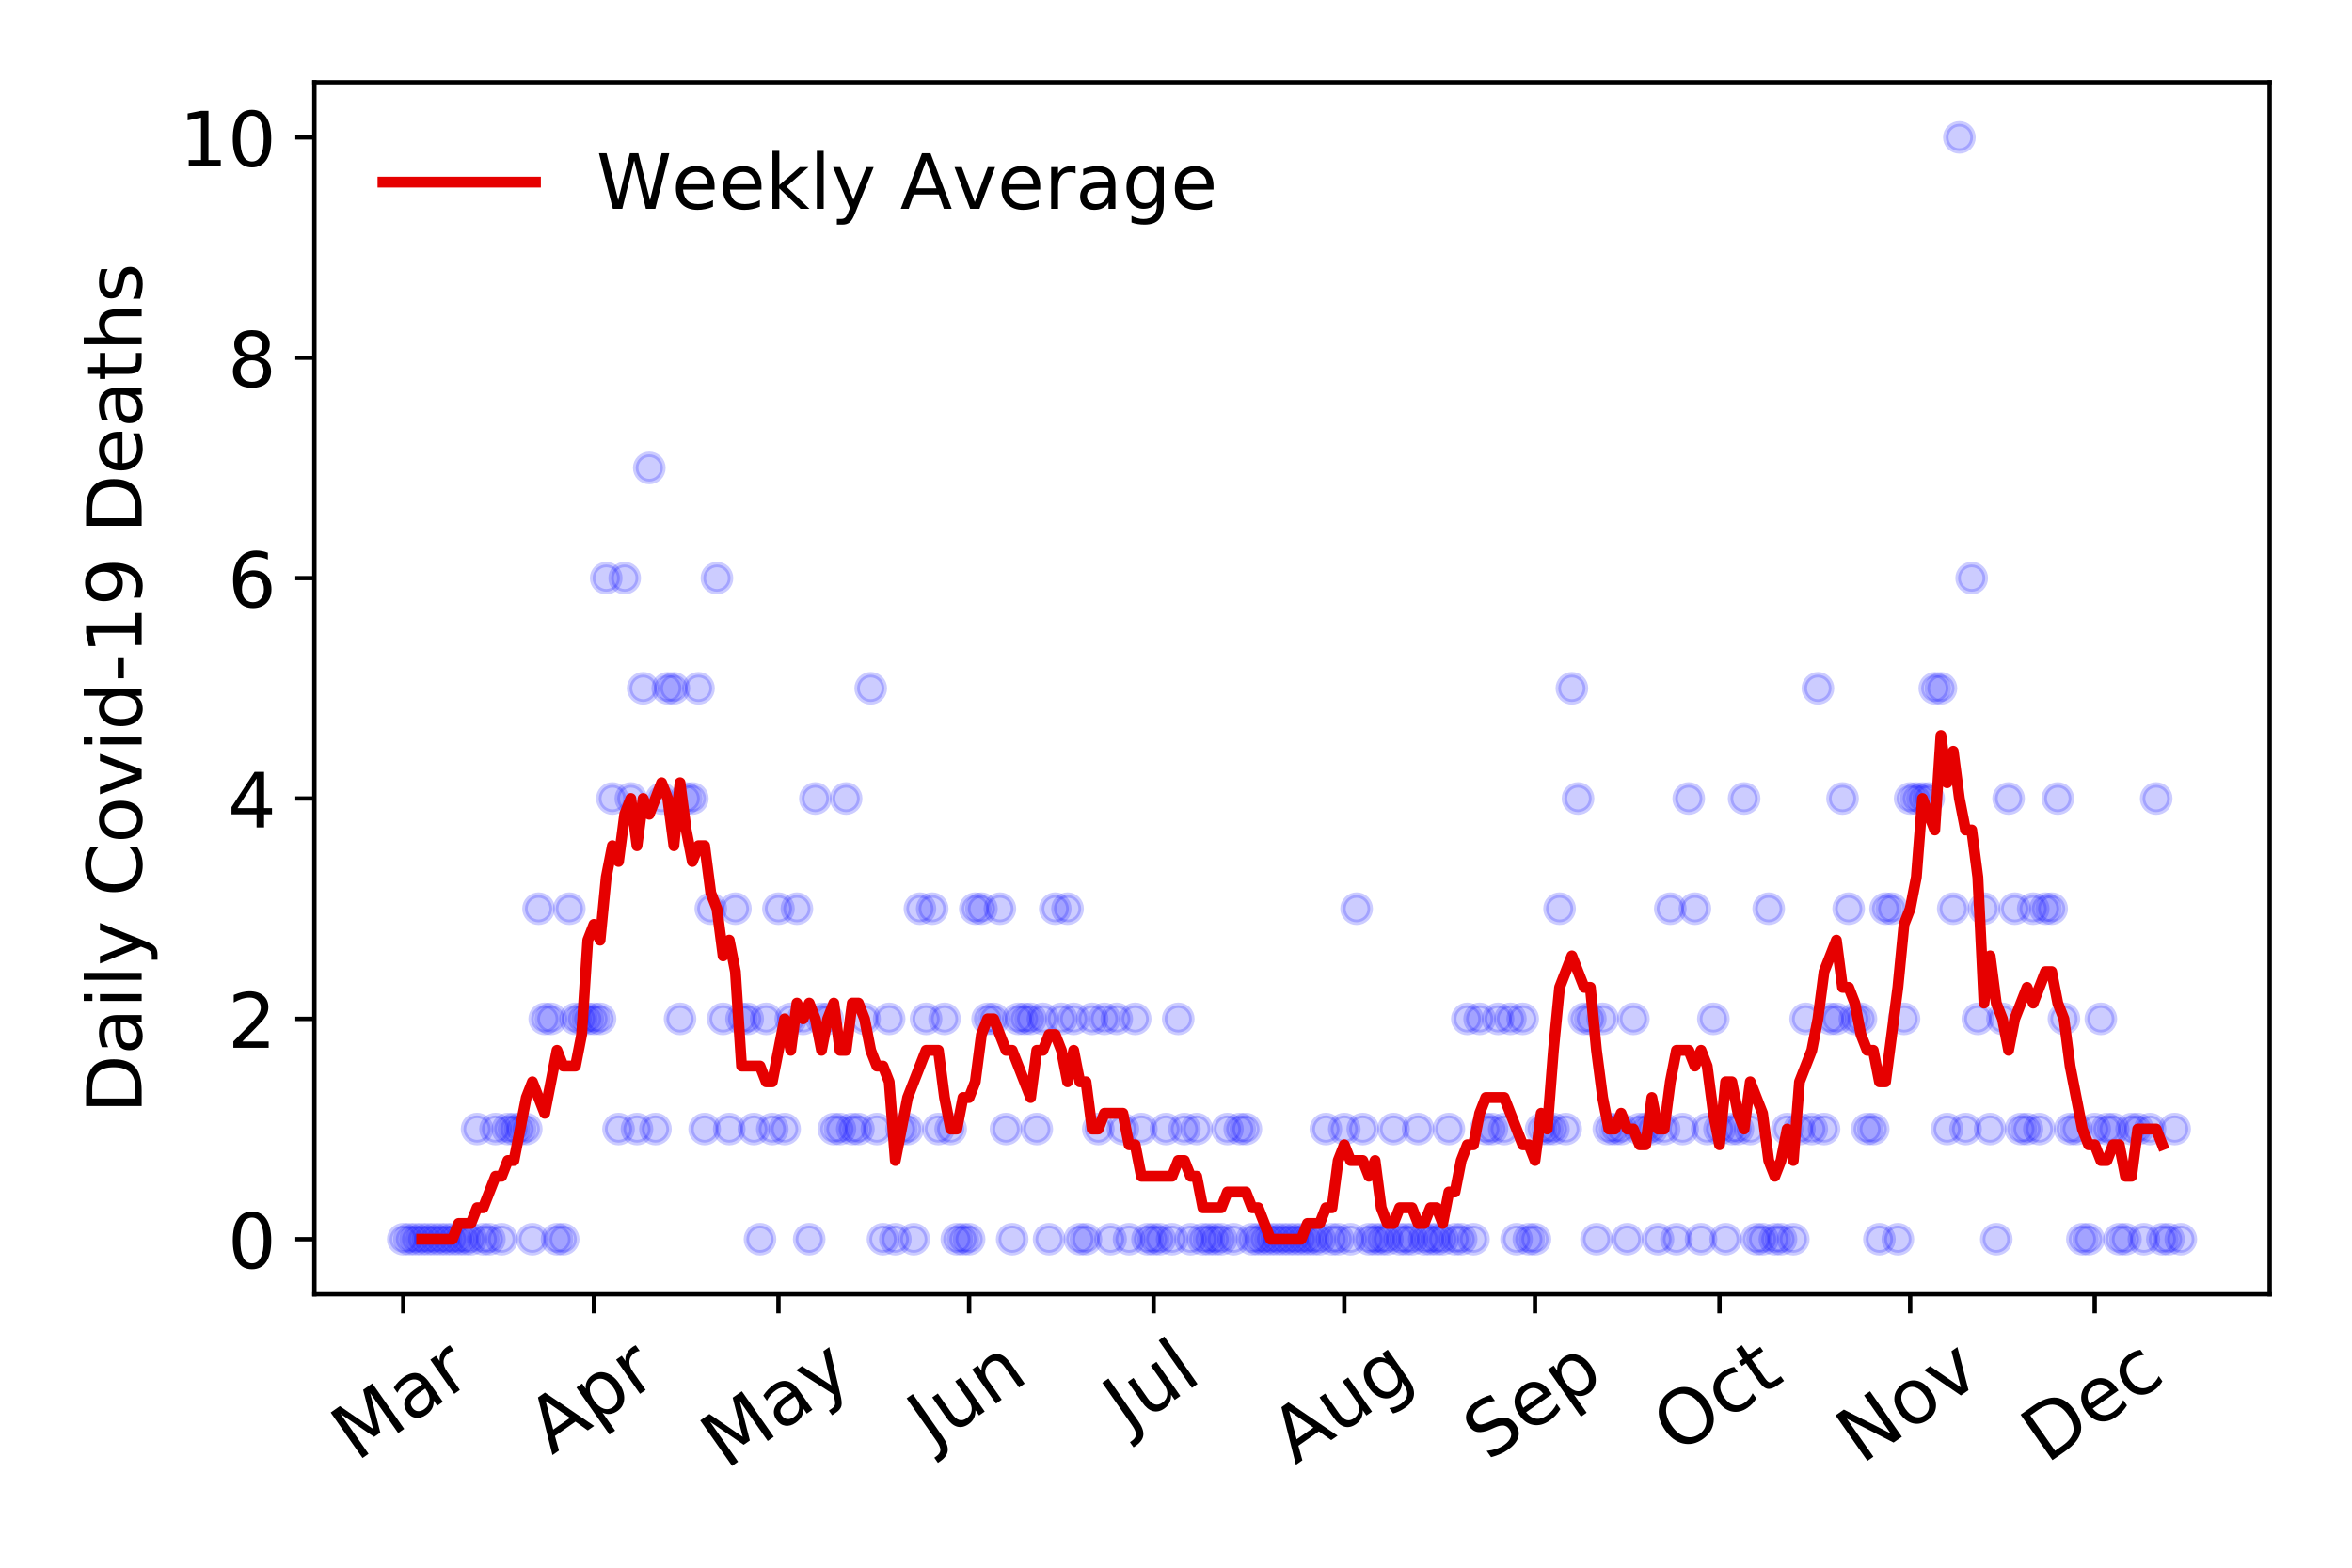 <?xml version="1.0" encoding="utf-8" standalone="no"?>
<!DOCTYPE svg PUBLIC "-//W3C//DTD SVG 1.1//EN"
  "http://www.w3.org/Graphics/SVG/1.1/DTD/svg11.dtd">
<!-- Created with matplotlib (https://matplotlib.org/) -->
<svg height="288pt" version="1.1" viewBox="0 0 432 288" width="432pt" xmlns="http://www.w3.org/2000/svg" xmlns:xlink="http://www.w3.org/1999/xlink">
 <defs>
  <style type="text/css">
*{stroke-linecap:butt;stroke-linejoin:round;}
  </style>
 </defs>
 <g id="figure_1">
  <g id="patch_1">
   <path d="M 0 288 
L 432 288 
L 432 0 
L 0 0 
z
" style="fill:#ffffff;"/>
  </g>
  <g id="axes_1">
   <g id="patch_2">
    <path d="M 57.745 237.778 
L 416.88 237.778 
L 416.88 15.12 
L 57.745 15.12 
z
" style="fill:#ffffff;"/>
   </g>
   <g id="matplotlib.axis_1">
    <g id="xtick_1">
     <g id="line2d_1">
      <defs>
       <path d="M 0 0 
L 0 3.5 
" id="m30cb6a18d9" style="stroke:#000000;stroke-width:0.8;"/>
      </defs>
      <g>
       <use style="stroke:#000000;stroke-width:0.8;" x="74.069" xlink:href="#m30cb6a18d9" y="237.778"/>
      </g>
     </g>
     <g id="text_1">
      <!-- Mar -->
      <defs>
       <path d="M 9.812 72.906 
L 24.516 72.906 
L 43.109 23.297 
L 61.812 72.906 
L 76.516 72.906 
L 76.516 0 
L 66.891 0 
L 66.891 64.016 
L 48.094 14.016 
L 38.188 14.016 
L 19.391 64.016 
L 19.391 0 
L 9.812 0 
z
" id="DejaVuSans-77"/>
       <path d="M 34.281 27.484 
Q 23.391 27.484 19.188 25 
Q 14.984 22.516 14.984 16.5 
Q 14.984 11.719 18.141 8.906 
Q 21.297 6.109 26.703 6.109 
Q 34.188 6.109 38.703 11.406 
Q 43.219 16.703 43.219 25.484 
L 43.219 27.484 
z
M 52.203 31.203 
L 52.203 0 
L 43.219 0 
L 43.219 8.297 
Q 40.141 3.328 35.547 0.953 
Q 30.953 -1.422 24.312 -1.422 
Q 15.922 -1.422 10.953 3.297 
Q 6 8.016 6 15.922 
Q 6 25.141 12.172 29.828 
Q 18.359 34.516 30.609 34.516 
L 43.219 34.516 
L 43.219 35.406 
Q 43.219 41.609 39.141 45 
Q 35.062 48.391 27.688 48.391 
Q 23 48.391 18.547 47.266 
Q 14.109 46.141 10.016 43.891 
L 10.016 52.203 
Q 14.938 54.109 19.578 55.047 
Q 24.219 56 28.609 56 
Q 40.484 56 46.344 49.844 
Q 52.203 43.703 52.203 31.203 
z
" id="DejaVuSans-97"/>
       <path d="M 41.109 46.297 
Q 39.594 47.172 37.812 47.578 
Q 36.031 48 33.891 48 
Q 26.266 48 22.188 43.047 
Q 18.109 38.094 18.109 28.812 
L 18.109 0 
L 9.078 0 
L 9.078 54.688 
L 18.109 54.688 
L 18.109 46.188 
Q 20.953 51.172 25.484 53.578 
Q 30.031 56 36.531 56 
Q 37.453 56 38.578 55.875 
Q 39.703 55.766 41.062 55.516 
z
" id="DejaVuSans-114"/>
      </defs>
      <g transform="translate(65.467 268.643)rotate(-35)scale(0.14 -0.14)">
       <use xlink:href="#DejaVuSans-77"/>
       <use x="86.279" xlink:href="#DejaVuSans-97"/>
       <use x="147.559" xlink:href="#DejaVuSans-114"/>
      </g>
     </g>
    </g>
    <g id="xtick_2">
     <g id="line2d_2">
      <g>
       <use style="stroke:#000000;stroke-width:0.8;" x="109.09" xlink:href="#m30cb6a18d9" y="237.778"/>
      </g>
     </g>
     <g id="text_2">
      <!-- Apr -->
      <defs>
       <path d="M 34.188 63.188 
L 20.797 26.906 
L 47.609 26.906 
z
M 28.609 72.906 
L 39.797 72.906 
L 67.578 0 
L 57.328 0 
L 50.688 18.703 
L 17.828 18.703 
L 11.188 0 
L 0.781 0 
z
" id="DejaVuSans-65"/>
       <path d="M 18.109 8.203 
L 18.109 -20.797 
L 9.078 -20.797 
L 9.078 54.688 
L 18.109 54.688 
L 18.109 46.391 
Q 20.953 51.266 25.266 53.625 
Q 29.594 56 35.594 56 
Q 45.562 56 51.781 48.094 
Q 58.016 40.188 58.016 27.297 
Q 58.016 14.406 51.781 6.484 
Q 45.562 -1.422 35.594 -1.422 
Q 29.594 -1.422 25.266 0.953 
Q 20.953 3.328 18.109 8.203 
z
M 48.688 27.297 
Q 48.688 37.203 44.609 42.844 
Q 40.531 48.484 33.406 48.484 
Q 26.266 48.484 22.188 42.844 
Q 18.109 37.203 18.109 27.297 
Q 18.109 17.391 22.188 11.75 
Q 26.266 6.109 33.406 6.109 
Q 40.531 6.109 44.609 11.75 
Q 48.688 17.391 48.688 27.297 
z
" id="DejaVuSans-112"/>
      </defs>
      <g transform="translate(101.386 267.384)rotate(-35)scale(0.14 -0.14)">
       <use xlink:href="#DejaVuSans-65"/>
       <use x="68.408" xlink:href="#DejaVuSans-112"/>
       <use x="131.885" xlink:href="#DejaVuSans-114"/>
      </g>
     </g>
    </g>
    <g id="xtick_3">
     <g id="line2d_3">
      <g>
       <use style="stroke:#000000;stroke-width:0.8;" x="142.982" xlink:href="#m30cb6a18d9" y="237.778"/>
      </g>
     </g>
     <g id="text_3">
      <!-- May -->
      <defs>
       <path d="M 32.172 -5.078 
Q 28.375 -14.844 24.75 -17.812 
Q 21.141 -20.797 15.094 -20.797 
L 7.906 -20.797 
L 7.906 -13.281 
L 13.188 -13.281 
Q 16.891 -13.281 18.938 -11.516 
Q 21 -9.766 23.484 -3.219 
L 25.094 0.875 
L 2.984 54.688 
L 12.5 54.688 
L 29.594 11.922 
L 46.688 54.688 
L 56.203 54.688 
z
" id="DejaVuSans-121"/>
      </defs>
      <g transform="translate(133.342 270.094)rotate(-35)scale(0.14 -0.14)">
       <use xlink:href="#DejaVuSans-77"/>
       <use x="86.279" xlink:href="#DejaVuSans-97"/>
       <use x="147.559" xlink:href="#DejaVuSans-121"/>
      </g>
     </g>
    </g>
    <g id="xtick_4">
     <g id="line2d_4">
      <g>
       <use style="stroke:#000000;stroke-width:0.8;" x="178.003" xlink:href="#m30cb6a18d9" y="237.778"/>
      </g>
     </g>
     <g id="text_4">
      <!-- Jun -->
      <defs>
       <path d="M 9.812 72.906 
L 19.672 72.906 
L 19.672 5.078 
Q 19.672 -8.109 14.672 -14.062 
Q 9.672 -20.016 -1.422 -20.016 
L -5.172 -20.016 
L -5.172 -11.719 
L -2.094 -11.719 
Q 4.438 -11.719 7.125 -8.047 
Q 9.812 -4.391 9.812 5.078 
z
" id="DejaVuSans-74"/>
       <path d="M 8.5 21.578 
L 8.5 54.688 
L 17.484 54.688 
L 17.484 21.922 
Q 17.484 14.156 20.5 10.266 
Q 23.531 6.391 29.594 6.391 
Q 36.859 6.391 41.078 11.031 
Q 45.312 15.672 45.312 23.688 
L 45.312 54.688 
L 54.297 54.688 
L 54.297 0 
L 45.312 0 
L 45.312 8.406 
Q 42.047 3.422 37.719 1 
Q 33.406 -1.422 27.688 -1.422 
Q 18.266 -1.422 13.375 4.438 
Q 8.5 10.297 8.5 21.578 
z
M 31.109 56 
z
" id="DejaVuSans-117"/>
       <path d="M 54.891 33.016 
L 54.891 0 
L 45.906 0 
L 45.906 32.719 
Q 45.906 40.484 42.875 44.328 
Q 39.844 48.188 33.797 48.188 
Q 26.516 48.188 22.312 43.547 
Q 18.109 38.922 18.109 30.906 
L 18.109 0 
L 9.078 0 
L 9.078 54.688 
L 18.109 54.688 
L 18.109 46.188 
Q 21.344 51.125 25.703 53.562 
Q 30.078 56 35.797 56 
Q 45.219 56 50.047 50.172 
Q 54.891 44.344 54.891 33.016 
z
" id="DejaVuSans-110"/>
      </defs>
      <g transform="translate(171.259 266.039)rotate(-35)scale(0.14 -0.14)">
       <use xlink:href="#DejaVuSans-74"/>
       <use x="29.492" xlink:href="#DejaVuSans-117"/>
       <use x="92.871" xlink:href="#DejaVuSans-110"/>
      </g>
     </g>
    </g>
    <g id="xtick_5">
     <g id="line2d_5">
      <g>
       <use style="stroke:#000000;stroke-width:0.8;" x="211.894" xlink:href="#m30cb6a18d9" y="237.778"/>
      </g>
     </g>
     <g id="text_5">
      <!-- Jul -->
      <defs>
       <path d="M 9.422 75.984 
L 18.406 75.984 
L 18.406 0 
L 9.422 0 
z
" id="DejaVuSans-108"/>
      </defs>
      <g transform="translate(207.191 263.181)rotate(-35)scale(0.14 -0.14)">
       <use xlink:href="#DejaVuSans-74"/>
       <use x="29.492" xlink:href="#DejaVuSans-117"/>
       <use x="92.871" xlink:href="#DejaVuSans-108"/>
      </g>
     </g>
    </g>
    <g id="xtick_6">
     <g id="line2d_6">
      <g>
       <use style="stroke:#000000;stroke-width:0.8;" x="246.915" xlink:href="#m30cb6a18d9" y="237.778"/>
      </g>
     </g>
     <g id="text_6">
      <!-- Aug -->
      <defs>
       <path d="M 45.406 27.984 
Q 45.406 37.75 41.375 43.109 
Q 37.359 48.484 30.078 48.484 
Q 22.859 48.484 18.828 43.109 
Q 14.797 37.75 14.797 27.984 
Q 14.797 18.266 18.828 12.891 
Q 22.859 7.516 30.078 7.516 
Q 37.359 7.516 41.375 12.891 
Q 45.406 18.266 45.406 27.984 
z
M 54.391 6.781 
Q 54.391 -7.172 48.188 -13.984 
Q 42 -20.797 29.203 -20.797 
Q 24.469 -20.797 20.266 -20.094 
Q 16.062 -19.391 12.109 -17.922 
L 12.109 -9.188 
Q 16.062 -11.328 19.922 -12.344 
Q 23.781 -13.375 27.781 -13.375 
Q 36.625 -13.375 41.016 -8.766 
Q 45.406 -4.156 45.406 5.172 
L 45.406 9.625 
Q 42.625 4.781 38.281 2.391 
Q 33.938 0 27.875 0 
Q 17.828 0 11.672 7.656 
Q 5.516 15.328 5.516 27.984 
Q 5.516 40.672 11.672 48.328 
Q 17.828 56 27.875 56 
Q 33.938 56 38.281 53.609 
Q 42.625 51.219 45.406 46.391 
L 45.406 54.688 
L 54.391 54.688 
z
" id="DejaVuSans-103"/>
      </defs>
      <g transform="translate(237.934 269.172)rotate(-35)scale(0.14 -0.14)">
       <use xlink:href="#DejaVuSans-65"/>
       <use x="68.408" xlink:href="#DejaVuSans-117"/>
       <use x="131.787" xlink:href="#DejaVuSans-103"/>
      </g>
     </g>
    </g>
    <g id="xtick_7">
     <g id="line2d_7">
      <g>
       <use style="stroke:#000000;stroke-width:0.8;" x="281.936" xlink:href="#m30cb6a18d9" y="237.778"/>
      </g>
     </g>
     <g id="text_7">
      <!-- Sep -->
      <defs>
       <path d="M 53.516 70.516 
L 53.516 60.891 
Q 47.906 63.578 42.922 64.891 
Q 37.938 66.219 33.297 66.219 
Q 25.25 66.219 20.875 63.094 
Q 16.5 59.969 16.5 54.203 
Q 16.5 49.359 19.406 46.891 
Q 22.312 44.438 30.422 42.922 
L 36.375 41.703 
Q 47.406 39.594 52.656 34.297 
Q 57.906 29 57.906 20.125 
Q 57.906 9.516 50.797 4.047 
Q 43.703 -1.422 29.984 -1.422 
Q 24.812 -1.422 18.969 -0.25 
Q 13.141 0.922 6.891 3.219 
L 6.891 13.375 
Q 12.891 10.016 18.656 8.297 
Q 24.422 6.594 29.984 6.594 
Q 38.422 6.594 43.016 9.906 
Q 47.609 13.234 47.609 19.391 
Q 47.609 24.75 44.312 27.781 
Q 41.016 30.812 33.5 32.328 
L 27.484 33.5 
Q 16.453 35.688 11.516 40.375 
Q 6.594 45.062 6.594 53.422 
Q 6.594 63.094 13.406 68.656 
Q 20.219 74.219 32.172 74.219 
Q 37.312 74.219 42.625 73.281 
Q 47.953 72.359 53.516 70.516 
z
" id="DejaVuSans-83"/>
       <path d="M 56.203 29.594 
L 56.203 25.203 
L 14.891 25.203 
Q 15.484 15.922 20.484 11.062 
Q 25.484 6.203 34.422 6.203 
Q 39.594 6.203 44.453 7.469 
Q 49.312 8.734 54.109 11.281 
L 54.109 2.781 
Q 49.266 0.734 44.188 -0.344 
Q 39.109 -1.422 33.891 -1.422 
Q 20.797 -1.422 13.156 6.188 
Q 5.516 13.812 5.516 26.812 
Q 5.516 40.234 12.766 48.109 
Q 20.016 56 32.328 56 
Q 43.359 56 49.781 48.891 
Q 56.203 41.797 56.203 29.594 
z
M 47.219 32.234 
Q 47.125 39.594 43.094 43.984 
Q 39.062 48.391 32.422 48.391 
Q 24.906 48.391 20.391 44.141 
Q 15.875 39.891 15.188 32.172 
z
" id="DejaVuSans-101"/>
      </defs>
      <g transform="translate(273.343 268.629)rotate(-35)scale(0.14 -0.14)">
       <use xlink:href="#DejaVuSans-83"/>
       <use x="63.477" xlink:href="#DejaVuSans-101"/>
       <use x="125" xlink:href="#DejaVuSans-112"/>
      </g>
     </g>
    </g>
    <g id="xtick_8">
     <g id="line2d_8">
      <g>
       <use style="stroke:#000000;stroke-width:0.8;" x="315.827" xlink:href="#m30cb6a18d9" y="237.778"/>
      </g>
     </g>
     <g id="text_8">
      <!-- Oct -->
      <defs>
       <path d="M 39.406 66.219 
Q 28.656 66.219 22.328 58.203 
Q 16.016 50.203 16.016 36.375 
Q 16.016 22.609 22.328 14.594 
Q 28.656 6.594 39.406 6.594 
Q 50.141 6.594 56.422 14.594 
Q 62.703 22.609 62.703 36.375 
Q 62.703 50.203 56.422 58.203 
Q 50.141 66.219 39.406 66.219 
z
M 39.406 74.219 
Q 54.734 74.219 63.906 63.938 
Q 73.094 53.656 73.094 36.375 
Q 73.094 19.141 63.906 8.859 
Q 54.734 -1.422 39.406 -1.422 
Q 24.031 -1.422 14.812 8.828 
Q 5.609 19.094 5.609 36.375 
Q 5.609 53.656 14.812 63.938 
Q 24.031 74.219 39.406 74.219 
z
" id="DejaVuSans-79"/>
       <path d="M 48.781 52.594 
L 48.781 44.188 
Q 44.969 46.297 41.141 47.344 
Q 37.312 48.391 33.406 48.391 
Q 24.656 48.391 19.812 42.844 
Q 14.984 37.312 14.984 27.297 
Q 14.984 17.281 19.812 11.734 
Q 24.656 6.203 33.406 6.203 
Q 37.312 6.203 41.141 7.25 
Q 44.969 8.297 48.781 10.406 
L 48.781 2.094 
Q 45.016 0.344 40.984 -0.531 
Q 36.969 -1.422 32.422 -1.422 
Q 20.062 -1.422 12.781 6.344 
Q 5.516 14.109 5.516 27.297 
Q 5.516 40.672 12.859 48.328 
Q 20.219 56 33.016 56 
Q 37.156 56 41.109 55.141 
Q 45.062 54.297 48.781 52.594 
z
" id="DejaVuSans-99"/>
       <path d="M 18.312 70.219 
L 18.312 54.688 
L 36.812 54.688 
L 36.812 47.703 
L 18.312 47.703 
L 18.312 18.016 
Q 18.312 11.328 20.141 9.422 
Q 21.969 7.516 27.594 7.516 
L 36.812 7.516 
L 36.812 0 
L 27.594 0 
Q 17.188 0 13.234 3.875 
Q 9.281 7.766 9.281 18.016 
L 9.281 47.703 
L 2.688 47.703 
L 2.688 54.688 
L 9.281 54.688 
L 9.281 70.219 
z
" id="DejaVuSans-116"/>
      </defs>
      <g transform="translate(308.129 267.377)rotate(-35)scale(0.14 -0.14)">
       <use xlink:href="#DejaVuSans-79"/>
       <use x="78.711" xlink:href="#DejaVuSans-99"/>
       <use x="133.691" xlink:href="#DejaVuSans-116"/>
      </g>
     </g>
    </g>
    <g id="xtick_9">
     <g id="line2d_9">
      <g>
       <use style="stroke:#000000;stroke-width:0.8;" x="350.848" xlink:href="#m30cb6a18d9" y="237.778"/>
      </g>
     </g>
     <g id="text_9">
      <!-- Nov -->
      <defs>
       <path d="M 9.812 72.906 
L 23.094 72.906 
L 55.422 11.922 
L 55.422 72.906 
L 64.984 72.906 
L 64.984 0 
L 51.703 0 
L 19.391 60.984 
L 19.391 0 
L 9.812 0 
z
" id="DejaVuSans-78"/>
       <path d="M 30.609 48.391 
Q 23.391 48.391 19.188 42.75 
Q 14.984 37.109 14.984 27.297 
Q 14.984 17.484 19.156 11.844 
Q 23.344 6.203 30.609 6.203 
Q 37.797 6.203 41.984 11.859 
Q 46.188 17.531 46.188 27.297 
Q 46.188 37.016 41.984 42.703 
Q 37.797 48.391 30.609 48.391 
z
M 30.609 56 
Q 42.328 56 49.016 48.375 
Q 55.719 40.766 55.719 27.297 
Q 55.719 13.875 49.016 6.219 
Q 42.328 -1.422 30.609 -1.422 
Q 18.844 -1.422 12.172 6.219 
Q 5.516 13.875 5.516 27.297 
Q 5.516 40.766 12.172 48.375 
Q 18.844 56 30.609 56 
z
" id="DejaVuSans-111"/>
       <path d="M 2.984 54.688 
L 12.5 54.688 
L 29.594 8.797 
L 46.688 54.688 
L 56.203 54.688 
L 35.688 0 
L 23.484 0 
z
" id="DejaVuSans-118"/>
      </defs>
      <g transform="translate(341.872 269.166)rotate(-35)scale(0.14 -0.14)">
       <use xlink:href="#DejaVuSans-78"/>
       <use x="74.805" xlink:href="#DejaVuSans-111"/>
       <use x="135.986" xlink:href="#DejaVuSans-118"/>
      </g>
     </g>
    </g>
    <g id="xtick_10">
     <g id="line2d_10">
      <g>
       <use style="stroke:#000000;stroke-width:0.8;" x="384.74" xlink:href="#m30cb6a18d9" y="237.778"/>
      </g>
     </g>
     <g id="text_10">
      <!-- Dec -->
      <defs>
       <path d="M 19.672 64.797 
L 19.672 8.109 
L 31.594 8.109 
Q 46.688 8.109 53.688 14.938 
Q 60.688 21.781 60.688 36.531 
Q 60.688 51.172 53.688 57.984 
Q 46.688 64.797 31.594 64.797 
z
M 9.812 72.906 
L 30.078 72.906 
Q 51.266 72.906 61.172 64.094 
Q 71.094 55.281 71.094 36.531 
Q 71.094 17.672 61.125 8.828 
Q 51.172 0 30.078 0 
L 9.812 0 
z
" id="DejaVuSans-68"/>
      </defs>
      <g transform="translate(375.859 269.032)rotate(-35)scale(0.14 -0.14)">
       <use xlink:href="#DejaVuSans-68"/>
       <use x="77.002" xlink:href="#DejaVuSans-101"/>
       <use x="138.525" xlink:href="#DejaVuSans-99"/>
      </g>
     </g>
    </g>
   </g>
   <g id="matplotlib.axis_2">
    <g id="ytick_1">
     <g id="line2d_11">
      <defs>
       <path d="M 0 0 
L -3.5 0 
" id="ma8c03c8e7b" style="stroke:#000000;stroke-width:0.8;"/>
      </defs>
      <g>
       <use style="stroke:#000000;stroke-width:0.8;" x="57.745" xlink:href="#ma8c03c8e7b" y="227.657"/>
      </g>
     </g>
     <g id="text_11">
      <!-- 0 -->
      <defs>
       <path d="M 31.781 66.406 
Q 24.172 66.406 20.328 58.906 
Q 16.5 51.422 16.5 36.375 
Q 16.5 21.391 20.328 13.891 
Q 24.172 6.391 31.781 6.391 
Q 39.453 6.391 43.281 13.891 
Q 47.125 21.391 47.125 36.375 
Q 47.125 51.422 43.281 58.906 
Q 39.453 66.406 31.781 66.406 
z
M 31.781 74.219 
Q 44.047 74.219 50.516 64.516 
Q 56.984 54.828 56.984 36.375 
Q 56.984 17.969 50.516 8.266 
Q 44.047 -1.422 31.781 -1.422 
Q 19.531 -1.422 13.062 8.266 
Q 6.594 17.969 6.594 36.375 
Q 6.594 54.828 13.062 64.516 
Q 19.531 74.219 31.781 74.219 
z
" id="DejaVuSans-48"/>
      </defs>
      <g transform="translate(41.837 232.976)scale(0.14 -0.14)">
       <use xlink:href="#DejaVuSans-48"/>
      </g>
     </g>
    </g>
    <g id="ytick_2">
     <g id="line2d_12">
      <g>
       <use style="stroke:#000000;stroke-width:0.8;" x="57.745" xlink:href="#ma8c03c8e7b" y="187.174"/>
      </g>
     </g>
     <g id="text_12">
      <!-- 2 -->
      <defs>
       <path d="M 19.188 8.297 
L 53.609 8.297 
L 53.609 0 
L 7.328 0 
L 7.328 8.297 
Q 12.938 14.109 22.625 23.891 
Q 32.328 33.688 34.812 36.531 
Q 39.547 41.844 41.422 45.531 
Q 43.312 49.219 43.312 52.781 
Q 43.312 58.594 39.234 62.25 
Q 35.156 65.922 28.609 65.922 
Q 23.969 65.922 18.812 64.312 
Q 13.672 62.703 7.812 59.422 
L 7.812 69.391 
Q 13.766 71.781 18.938 73 
Q 24.125 74.219 28.422 74.219 
Q 39.75 74.219 46.484 68.547 
Q 53.219 62.891 53.219 53.422 
Q 53.219 48.922 51.531 44.891 
Q 49.859 40.875 45.406 35.406 
Q 44.188 33.984 37.641 27.219 
Q 31.109 20.453 19.188 8.297 
z
" id="DejaVuSans-50"/>
      </defs>
      <g transform="translate(41.837 192.493)scale(0.14 -0.14)">
       <use xlink:href="#DejaVuSans-50"/>
      </g>
     </g>
    </g>
    <g id="ytick_3">
     <g id="line2d_13">
      <g>
       <use style="stroke:#000000;stroke-width:0.8;" x="57.745" xlink:href="#ma8c03c8e7b" y="146.691"/>
      </g>
     </g>
     <g id="text_13">
      <!-- 4 -->
      <defs>
       <path d="M 37.797 64.312 
L 12.891 25.391 
L 37.797 25.391 
z
M 35.203 72.906 
L 47.609 72.906 
L 47.609 25.391 
L 58.016 25.391 
L 58.016 17.188 
L 47.609 17.188 
L 47.609 0 
L 37.797 0 
L 37.797 17.188 
L 4.891 17.188 
L 4.891 26.703 
z
" id="DejaVuSans-52"/>
      </defs>
      <g transform="translate(41.837 152.01)scale(0.14 -0.14)">
       <use xlink:href="#DejaVuSans-52"/>
      </g>
     </g>
    </g>
    <g id="ytick_4">
     <g id="line2d_14">
      <g>
       <use style="stroke:#000000;stroke-width:0.8;" x="57.745" xlink:href="#ma8c03c8e7b" y="106.207"/>
      </g>
     </g>
     <g id="text_14">
      <!-- 6 -->
      <defs>
       <path d="M 33.016 40.375 
Q 26.375 40.375 22.484 35.828 
Q 18.609 31.297 18.609 23.391 
Q 18.609 15.531 22.484 10.953 
Q 26.375 6.391 33.016 6.391 
Q 39.656 6.391 43.531 10.953 
Q 47.406 15.531 47.406 23.391 
Q 47.406 31.297 43.531 35.828 
Q 39.656 40.375 33.016 40.375 
z
M 52.594 71.297 
L 52.594 62.312 
Q 48.875 64.062 45.094 64.984 
Q 41.312 65.922 37.594 65.922 
Q 27.828 65.922 22.672 59.328 
Q 17.531 52.734 16.797 39.406 
Q 19.672 43.656 24.016 45.922 
Q 28.375 48.188 33.594 48.188 
Q 44.578 48.188 50.953 41.516 
Q 57.328 34.859 57.328 23.391 
Q 57.328 12.156 50.688 5.359 
Q 44.047 -1.422 33.016 -1.422 
Q 20.359 -1.422 13.672 8.266 
Q 6.984 17.969 6.984 36.375 
Q 6.984 53.656 15.188 63.938 
Q 23.391 74.219 37.203 74.219 
Q 40.922 74.219 44.703 73.484 
Q 48.484 72.75 52.594 71.297 
z
" id="DejaVuSans-54"/>
      </defs>
      <g transform="translate(41.837 111.526)scale(0.14 -0.14)">
       <use xlink:href="#DejaVuSans-54"/>
      </g>
     </g>
    </g>
    <g id="ytick_5">
     <g id="line2d_15">
      <g>
       <use style="stroke:#000000;stroke-width:0.8;" x="57.745" xlink:href="#ma8c03c8e7b" y="65.724"/>
      </g>
     </g>
     <g id="text_15">
      <!-- 8 -->
      <defs>
       <path d="M 31.781 34.625 
Q 24.75 34.625 20.719 30.859 
Q 16.703 27.094 16.703 20.516 
Q 16.703 13.922 20.719 10.156 
Q 24.75 6.391 31.781 6.391 
Q 38.812 6.391 42.859 10.172 
Q 46.922 13.969 46.922 20.516 
Q 46.922 27.094 42.891 30.859 
Q 38.875 34.625 31.781 34.625 
z
M 21.922 38.812 
Q 15.578 40.375 12.031 44.719 
Q 8.5 49.078 8.5 55.328 
Q 8.5 64.062 14.719 69.141 
Q 20.953 74.219 31.781 74.219 
Q 42.672 74.219 48.875 69.141 
Q 55.078 64.062 55.078 55.328 
Q 55.078 49.078 51.531 44.719 
Q 48 40.375 41.703 38.812 
Q 48.828 37.156 52.797 32.312 
Q 56.781 27.484 56.781 20.516 
Q 56.781 9.906 50.312 4.234 
Q 43.844 -1.422 31.781 -1.422 
Q 19.734 -1.422 13.25 4.234 
Q 6.781 9.906 6.781 20.516 
Q 6.781 27.484 10.781 32.312 
Q 14.797 37.156 21.922 38.812 
z
M 18.312 54.391 
Q 18.312 48.734 21.844 45.562 
Q 25.391 42.391 31.781 42.391 
Q 38.141 42.391 41.719 45.562 
Q 45.312 48.734 45.312 54.391 
Q 45.312 60.062 41.719 63.234 
Q 38.141 66.406 31.781 66.406 
Q 25.391 66.406 21.844 63.234 
Q 18.312 60.062 18.312 54.391 
z
" id="DejaVuSans-56"/>
      </defs>
      <g transform="translate(41.837 71.043)scale(0.14 -0.14)">
       <use xlink:href="#DejaVuSans-56"/>
      </g>
     </g>
    </g>
    <g id="ytick_6">
     <g id="line2d_16">
      <g>
       <use style="stroke:#000000;stroke-width:0.8;" x="57.745" xlink:href="#ma8c03c8e7b" y="25.241"/>
      </g>
     </g>
     <g id="text_16">
      <!-- 10 -->
      <defs>
       <path d="M 12.406 8.297 
L 28.516 8.297 
L 28.516 63.922 
L 10.984 60.406 
L 10.984 69.391 
L 28.422 72.906 
L 38.281 72.906 
L 38.281 8.297 
L 54.391 8.297 
L 54.391 0 
L 12.406 0 
z
" id="DejaVuSans-49"/>
      </defs>
      <g transform="translate(32.93 30.56)scale(0.14 -0.14)">
       <use xlink:href="#DejaVuSans-49"/>
       <use x="63.623" xlink:href="#DejaVuSans-48"/>
      </g>
     </g>
    </g>
    <g id="text_17">
     <!-- Daily Covid-19 Deaths -->
     <defs>
      <path d="M 9.422 54.688 
L 18.406 54.688 
L 18.406 0 
L 9.422 0 
z
M 9.422 75.984 
L 18.406 75.984 
L 18.406 64.594 
L 9.422 64.594 
z
" id="DejaVuSans-105"/>
      <path id="DejaVuSans-32"/>
      <path d="M 64.406 67.281 
L 64.406 56.891 
Q 59.422 61.531 53.781 63.812 
Q 48.141 66.109 41.797 66.109 
Q 29.297 66.109 22.656 58.469 
Q 16.016 50.828 16.016 36.375 
Q 16.016 21.969 22.656 14.328 
Q 29.297 6.688 41.797 6.688 
Q 48.141 6.688 53.781 8.984 
Q 59.422 11.281 64.406 15.922 
L 64.406 5.609 
Q 59.234 2.094 53.438 0.328 
Q 47.656 -1.422 41.219 -1.422 
Q 24.656 -1.422 15.125 8.703 
Q 5.609 18.844 5.609 36.375 
Q 5.609 53.953 15.125 64.078 
Q 24.656 74.219 41.219 74.219 
Q 47.75 74.219 53.531 72.484 
Q 59.328 70.75 64.406 67.281 
z
" id="DejaVuSans-67"/>
      <path d="M 45.406 46.391 
L 45.406 75.984 
L 54.391 75.984 
L 54.391 0 
L 45.406 0 
L 45.406 8.203 
Q 42.578 3.328 38.25 0.953 
Q 33.938 -1.422 27.875 -1.422 
Q 17.969 -1.422 11.734 6.484 
Q 5.516 14.406 5.516 27.297 
Q 5.516 40.188 11.734 48.094 
Q 17.969 56 27.875 56 
Q 33.938 56 38.25 53.625 
Q 42.578 51.266 45.406 46.391 
z
M 14.797 27.297 
Q 14.797 17.391 18.875 11.75 
Q 22.953 6.109 30.078 6.109 
Q 37.203 6.109 41.297 11.75 
Q 45.406 17.391 45.406 27.297 
Q 45.406 37.203 41.297 42.844 
Q 37.203 48.484 30.078 48.484 
Q 22.953 48.484 18.875 42.844 
Q 14.797 37.203 14.797 27.297 
z
" id="DejaVuSans-100"/>
      <path d="M 4.891 31.391 
L 31.203 31.391 
L 31.203 23.391 
L 4.891 23.391 
z
" id="DejaVuSans-45"/>
      <path d="M 10.984 1.516 
L 10.984 10.5 
Q 14.703 8.734 18.5 7.812 
Q 22.312 6.891 25.984 6.891 
Q 35.75 6.891 40.891 13.453 
Q 46.047 20.016 46.781 33.406 
Q 43.953 29.203 39.594 26.953 
Q 35.25 24.703 29.984 24.703 
Q 19.047 24.703 12.672 31.312 
Q 6.297 37.938 6.297 49.422 
Q 6.297 60.641 12.938 67.422 
Q 19.578 74.219 30.609 74.219 
Q 43.266 74.219 49.922 64.516 
Q 56.594 54.828 56.594 36.375 
Q 56.594 19.141 48.406 8.859 
Q 40.234 -1.422 26.422 -1.422 
Q 22.703 -1.422 18.891 -0.688 
Q 15.094 0.047 10.984 1.516 
z
M 30.609 32.422 
Q 37.25 32.422 41.125 36.953 
Q 45.016 41.5 45.016 49.422 
Q 45.016 57.281 41.125 61.844 
Q 37.25 66.406 30.609 66.406 
Q 23.969 66.406 20.094 61.844 
Q 16.219 57.281 16.219 49.422 
Q 16.219 41.5 20.094 36.953 
Q 23.969 32.422 30.609 32.422 
z
" id="DejaVuSans-57"/>
      <path d="M 54.891 33.016 
L 54.891 0 
L 45.906 0 
L 45.906 32.719 
Q 45.906 40.484 42.875 44.328 
Q 39.844 48.188 33.797 48.188 
Q 26.516 48.188 22.312 43.547 
Q 18.109 38.922 18.109 30.906 
L 18.109 0 
L 9.078 0 
L 9.078 75.984 
L 18.109 75.984 
L 18.109 46.188 
Q 21.344 51.125 25.703 53.562 
Q 30.078 56 35.797 56 
Q 45.219 56 50.047 50.172 
Q 54.891 44.344 54.891 33.016 
z
" id="DejaVuSans-104"/>
      <path d="M 44.281 53.078 
L 44.281 44.578 
Q 40.484 46.531 36.375 47.5 
Q 32.281 48.484 27.875 48.484 
Q 21.188 48.484 17.844 46.438 
Q 14.5 44.391 14.5 40.281 
Q 14.5 37.156 16.891 35.375 
Q 19.281 33.594 26.516 31.984 
L 29.594 31.297 
Q 39.156 29.25 43.188 25.516 
Q 47.219 21.781 47.219 15.094 
Q 47.219 7.469 41.188 3.016 
Q 35.156 -1.422 24.609 -1.422 
Q 20.219 -1.422 15.453 -0.562 
Q 10.688 0.297 5.422 2 
L 5.422 11.281 
Q 10.406 8.688 15.234 7.391 
Q 20.062 6.109 24.812 6.109 
Q 31.156 6.109 34.562 8.281 
Q 37.984 10.453 37.984 14.406 
Q 37.984 18.062 35.516 20.016 
Q 33.062 21.969 24.703 23.781 
L 21.578 24.516 
Q 13.234 26.266 9.516 29.906 
Q 5.812 33.547 5.812 39.891 
Q 5.812 47.609 11.281 51.797 
Q 16.75 56 26.812 56 
Q 31.781 56 36.172 55.266 
Q 40.578 54.547 44.281 53.078 
z
" id="DejaVuSans-115"/>
     </defs>
     <g transform="translate(26.018 204.56)rotate(-90)scale(0.14 -0.14)">
      <use xlink:href="#DejaVuSans-68"/>
      <use x="77.002" xlink:href="#DejaVuSans-97"/>
      <use x="138.281" xlink:href="#DejaVuSans-105"/>
      <use x="166.064" xlink:href="#DejaVuSans-108"/>
      <use x="193.848" xlink:href="#DejaVuSans-121"/>
      <use x="253.027" xlink:href="#DejaVuSans-32"/>
      <use x="284.814" xlink:href="#DejaVuSans-67"/>
      <use x="354.639" xlink:href="#DejaVuSans-111"/>
      <use x="415.82" xlink:href="#DejaVuSans-118"/>
      <use x="475" xlink:href="#DejaVuSans-105"/>
      <use x="502.783" xlink:href="#DejaVuSans-100"/>
      <use x="566.26" xlink:href="#DejaVuSans-45"/>
      <use x="602.344" xlink:href="#DejaVuSans-49"/>
      <use x="665.967" xlink:href="#DejaVuSans-57"/>
      <use x="729.59" xlink:href="#DejaVuSans-32"/>
      <use x="761.377" xlink:href="#DejaVuSans-68"/>
      <use x="838.379" xlink:href="#DejaVuSans-101"/>
      <use x="899.902" xlink:href="#DejaVuSans-97"/>
      <use x="961.182" xlink:href="#DejaVuSans-116"/>
      <use x="1000.391" xlink:href="#DejaVuSans-104"/>
      <use x="1063.77" xlink:href="#DejaVuSans-115"/>
     </g>
    </g>
   </g>
   <g id="line2d_17">
    <defs>
     <path d="M 0 2.5 
C 0.663 2.5 1.299 2.237 1.768 1.768 
C 2.237 1.299 2.5 0.663 2.5 0 
C 2.5 -0.663 2.237 -1.299 1.768 -1.768 
C 1.299 -2.237 0.663 -2.5 0 -2.5 
C -0.663 -2.5 -1.299 -2.237 -1.768 -1.768 
C -2.237 -1.299 -2.5 -0.663 -2.5 0 
C -2.5 0.663 -2.237 1.299 -1.768 1.768 
C -1.299 2.237 -0.663 2.5 0 2.5 
z
" id="m835c2cfad9" style="stroke:#0000ff;stroke-opacity:0.2;"/>
    </defs>
    <g clip-path="url(#p3ae1c4c417)">
     <use style="fill:#0000ff;fill-opacity:0.2;stroke:#0000ff;stroke-opacity:0.2;" x="74.069" xlink:href="#m835c2cfad9" y="227.657"/>
     <use style="fill:#0000ff;fill-opacity:0.2;stroke:#0000ff;stroke-opacity:0.2;" x="75.199" xlink:href="#m835c2cfad9" y="227.657"/>
     <use style="fill:#0000ff;fill-opacity:0.2;stroke:#0000ff;stroke-opacity:0.2;" x="76.329" xlink:href="#m835c2cfad9" y="227.657"/>
     <use style="fill:#0000ff;fill-opacity:0.2;stroke:#0000ff;stroke-opacity:0.2;" x="77.458" xlink:href="#m835c2cfad9" y="227.657"/>
     <use style="fill:#0000ff;fill-opacity:0.2;stroke:#0000ff;stroke-opacity:0.2;" x="78.588" xlink:href="#m835c2cfad9" y="227.657"/>
     <use style="fill:#0000ff;fill-opacity:0.2;stroke:#0000ff;stroke-opacity:0.2;" x="79.718" xlink:href="#m835c2cfad9" y="227.657"/>
     <use style="fill:#0000ff;fill-opacity:0.2;stroke:#0000ff;stroke-opacity:0.2;" x="80.848" xlink:href="#m835c2cfad9" y="227.657"/>
     <use style="fill:#0000ff;fill-opacity:0.2;stroke:#0000ff;stroke-opacity:0.2;" x="81.977" xlink:href="#m835c2cfad9" y="227.657"/>
     <use style="fill:#0000ff;fill-opacity:0.2;stroke:#0000ff;stroke-opacity:0.2;" x="83.107" xlink:href="#m835c2cfad9" y="227.657"/>
     <use style="fill:#0000ff;fill-opacity:0.2;stroke:#0000ff;stroke-opacity:0.2;" x="84.237" xlink:href="#m835c2cfad9" y="227.657"/>
     <use style="fill:#0000ff;fill-opacity:0.2;stroke:#0000ff;stroke-opacity:0.2;" x="85.366" xlink:href="#m835c2cfad9" y="227.657"/>
     <use style="fill:#0000ff;fill-opacity:0.2;stroke:#0000ff;stroke-opacity:0.2;" x="86.496" xlink:href="#m835c2cfad9" y="227.657"/>
     <use style="fill:#0000ff;fill-opacity:0.2;stroke:#0000ff;stroke-opacity:0.2;" x="87.626" xlink:href="#m835c2cfad9" y="207.416"/>
     <use style="fill:#0000ff;fill-opacity:0.2;stroke:#0000ff;stroke-opacity:0.2;" x="88.756" xlink:href="#m835c2cfad9" y="227.657"/>
     <use style="fill:#0000ff;fill-opacity:0.2;stroke:#0000ff;stroke-opacity:0.2;" x="89.885" xlink:href="#m835c2cfad9" y="227.657"/>
     <use style="fill:#0000ff;fill-opacity:0.2;stroke:#0000ff;stroke-opacity:0.2;" x="91.015" xlink:href="#m835c2cfad9" y="207.416"/>
     <use style="fill:#0000ff;fill-opacity:0.2;stroke:#0000ff;stroke-opacity:0.2;" x="92.145" xlink:href="#m835c2cfad9" y="227.657"/>
     <use style="fill:#0000ff;fill-opacity:0.2;stroke:#0000ff;stroke-opacity:0.2;" x="93.274" xlink:href="#m835c2cfad9" y="207.416"/>
     <use style="fill:#0000ff;fill-opacity:0.2;stroke:#0000ff;stroke-opacity:0.2;" x="94.404" xlink:href="#m835c2cfad9" y="207.416"/>
     <use style="fill:#0000ff;fill-opacity:0.2;stroke:#0000ff;stroke-opacity:0.2;" x="95.534" xlink:href="#m835c2cfad9" y="207.416"/>
     <use style="fill:#0000ff;fill-opacity:0.2;stroke:#0000ff;stroke-opacity:0.2;" x="96.664" xlink:href="#m835c2cfad9" y="207.416"/>
     <use style="fill:#0000ff;fill-opacity:0.2;stroke:#0000ff;stroke-opacity:0.2;" x="97.793" xlink:href="#m835c2cfad9" y="227.657"/>
     <use style="fill:#0000ff;fill-opacity:0.2;stroke:#0000ff;stroke-opacity:0.2;" x="98.923" xlink:href="#m835c2cfad9" y="166.932"/>
     <use style="fill:#0000ff;fill-opacity:0.2;stroke:#0000ff;stroke-opacity:0.2;" x="100.053" xlink:href="#m835c2cfad9" y="187.174"/>
     <use style="fill:#0000ff;fill-opacity:0.2;stroke:#0000ff;stroke-opacity:0.2;" x="101.182" xlink:href="#m835c2cfad9" y="187.174"/>
     <use style="fill:#0000ff;fill-opacity:0.2;stroke:#0000ff;stroke-opacity:0.2;" x="102.312" xlink:href="#m835c2cfad9" y="227.657"/>
     <use style="fill:#0000ff;fill-opacity:0.2;stroke:#0000ff;stroke-opacity:0.2;" x="103.442" xlink:href="#m835c2cfad9" y="227.657"/>
     <use style="fill:#0000ff;fill-opacity:0.2;stroke:#0000ff;stroke-opacity:0.2;" x="104.572" xlink:href="#m835c2cfad9" y="166.932"/>
     <use style="fill:#0000ff;fill-opacity:0.2;stroke:#0000ff;stroke-opacity:0.2;" x="105.701" xlink:href="#m835c2cfad9" y="187.174"/>
     <use style="fill:#0000ff;fill-opacity:0.2;stroke:#0000ff;stroke-opacity:0.2;" x="106.831" xlink:href="#m835c2cfad9" y="187.174"/>
     <use style="fill:#0000ff;fill-opacity:0.2;stroke:#0000ff;stroke-opacity:0.2;" x="107.961" xlink:href="#m835c2cfad9" y="187.174"/>
     <use style="fill:#0000ff;fill-opacity:0.2;stroke:#0000ff;stroke-opacity:0.2;" x="109.09" xlink:href="#m835c2cfad9" y="187.174"/>
     <use style="fill:#0000ff;fill-opacity:0.2;stroke:#0000ff;stroke-opacity:0.2;" x="110.22" xlink:href="#m835c2cfad9" y="187.174"/>
     <use style="fill:#0000ff;fill-opacity:0.2;stroke:#0000ff;stroke-opacity:0.2;" x="111.35" xlink:href="#m835c2cfad9" y="106.207"/>
     <use style="fill:#0000ff;fill-opacity:0.2;stroke:#0000ff;stroke-opacity:0.2;" x="112.479" xlink:href="#m835c2cfad9" y="146.691"/>
     <use style="fill:#0000ff;fill-opacity:0.2;stroke:#0000ff;stroke-opacity:0.2;" x="113.609" xlink:href="#m835c2cfad9" y="207.416"/>
     <use style="fill:#0000ff;fill-opacity:0.2;stroke:#0000ff;stroke-opacity:0.2;" x="114.739" xlink:href="#m835c2cfad9" y="106.207"/>
     <use style="fill:#0000ff;fill-opacity:0.2;stroke:#0000ff;stroke-opacity:0.2;" x="115.869" xlink:href="#m835c2cfad9" y="146.691"/>
     <use style="fill:#0000ff;fill-opacity:0.2;stroke:#0000ff;stroke-opacity:0.2;" x="116.998" xlink:href="#m835c2cfad9" y="207.416"/>
     <use style="fill:#0000ff;fill-opacity:0.2;stroke:#0000ff;stroke-opacity:0.2;" x="118.128" xlink:href="#m835c2cfad9" y="126.449"/>
     <use style="fill:#0000ff;fill-opacity:0.2;stroke:#0000ff;stroke-opacity:0.2;" x="119.258" xlink:href="#m835c2cfad9" y="85.966"/>
     <use style="fill:#0000ff;fill-opacity:0.2;stroke:#0000ff;stroke-opacity:0.2;" x="120.387" xlink:href="#m835c2cfad9" y="207.416"/>
     <use style="fill:#0000ff;fill-opacity:0.2;stroke:#0000ff;stroke-opacity:0.2;" x="121.517" xlink:href="#m835c2cfad9" y="146.691"/>
     <use style="fill:#0000ff;fill-opacity:0.2;stroke:#0000ff;stroke-opacity:0.2;" x="122.647" xlink:href="#m835c2cfad9" y="126.449"/>
     <use style="fill:#0000ff;fill-opacity:0.2;stroke:#0000ff;stroke-opacity:0.2;" x="123.777" xlink:href="#m835c2cfad9" y="126.449"/>
     <use style="fill:#0000ff;fill-opacity:0.2;stroke:#0000ff;stroke-opacity:0.2;" x="124.906" xlink:href="#m835c2cfad9" y="187.174"/>
     <use style="fill:#0000ff;fill-opacity:0.2;stroke:#0000ff;stroke-opacity:0.2;" x="126.036" xlink:href="#m835c2cfad9" y="146.691"/>
     <use style="fill:#0000ff;fill-opacity:0.2;stroke:#0000ff;stroke-opacity:0.2;" x="127.166" xlink:href="#m835c2cfad9" y="146.691"/>
     <use style="fill:#0000ff;fill-opacity:0.2;stroke:#0000ff;stroke-opacity:0.2;" x="128.295" xlink:href="#m835c2cfad9" y="126.449"/>
     <use style="fill:#0000ff;fill-opacity:0.2;stroke:#0000ff;stroke-opacity:0.2;" x="129.425" xlink:href="#m835c2cfad9" y="207.416"/>
     <use style="fill:#0000ff;fill-opacity:0.2;stroke:#0000ff;stroke-opacity:0.2;" x="130.555" xlink:href="#m835c2cfad9" y="166.932"/>
     <use style="fill:#0000ff;fill-opacity:0.2;stroke:#0000ff;stroke-opacity:0.2;" x="131.685" xlink:href="#m835c2cfad9" y="106.207"/>
     <use style="fill:#0000ff;fill-opacity:0.2;stroke:#0000ff;stroke-opacity:0.2;" x="132.814" xlink:href="#m835c2cfad9" y="187.174"/>
     <use style="fill:#0000ff;fill-opacity:0.2;stroke:#0000ff;stroke-opacity:0.2;" x="133.944" xlink:href="#m835c2cfad9" y="207.416"/>
     <use style="fill:#0000ff;fill-opacity:0.2;stroke:#0000ff;stroke-opacity:0.2;" x="135.074" xlink:href="#m835c2cfad9" y="166.932"/>
     <use style="fill:#0000ff;fill-opacity:0.2;stroke:#0000ff;stroke-opacity:0.2;" x="136.203" xlink:href="#m835c2cfad9" y="187.174"/>
     <use style="fill:#0000ff;fill-opacity:0.2;stroke:#0000ff;stroke-opacity:0.2;" x="137.333" xlink:href="#m835c2cfad9" y="187.174"/>
     <use style="fill:#0000ff;fill-opacity:0.2;stroke:#0000ff;stroke-opacity:0.2;" x="138.463" xlink:href="#m835c2cfad9" y="207.416"/>
     <use style="fill:#0000ff;fill-opacity:0.2;stroke:#0000ff;stroke-opacity:0.2;" x="139.593" xlink:href="#m835c2cfad9" y="227.657"/>
     <use style="fill:#0000ff;fill-opacity:0.2;stroke:#0000ff;stroke-opacity:0.2;" x="140.722" xlink:href="#m835c2cfad9" y="187.174"/>
     <use style="fill:#0000ff;fill-opacity:0.2;stroke:#0000ff;stroke-opacity:0.2;" x="141.852" xlink:href="#m835c2cfad9" y="207.416"/>
     <use style="fill:#0000ff;fill-opacity:0.2;stroke:#0000ff;stroke-opacity:0.2;" x="142.982" xlink:href="#m835c2cfad9" y="166.932"/>
     <use style="fill:#0000ff;fill-opacity:0.2;stroke:#0000ff;stroke-opacity:0.2;" x="144.111" xlink:href="#m835c2cfad9" y="207.416"/>
     <use style="fill:#0000ff;fill-opacity:0.2;stroke:#0000ff;stroke-opacity:0.2;" x="145.241" xlink:href="#m835c2cfad9" y="187.174"/>
     <use style="fill:#0000ff;fill-opacity:0.2;stroke:#0000ff;stroke-opacity:0.2;" x="146.371" xlink:href="#m835c2cfad9" y="166.932"/>
     <use style="fill:#0000ff;fill-opacity:0.2;stroke:#0000ff;stroke-opacity:0.2;" x="147.501" xlink:href="#m835c2cfad9" y="187.174"/>
     <use style="fill:#0000ff;fill-opacity:0.2;stroke:#0000ff;stroke-opacity:0.2;" x="148.63" xlink:href="#m835c2cfad9" y="227.657"/>
     <use style="fill:#0000ff;fill-opacity:0.2;stroke:#0000ff;stroke-opacity:0.2;" x="149.76" xlink:href="#m835c2cfad9" y="146.691"/>
     <use style="fill:#0000ff;fill-opacity:0.2;stroke:#0000ff;stroke-opacity:0.2;" x="150.89" xlink:href="#m835c2cfad9" y="187.174"/>
     <use style="fill:#0000ff;fill-opacity:0.2;stroke:#0000ff;stroke-opacity:0.2;" x="152.019" xlink:href="#m835c2cfad9" y="187.174"/>
     <use style="fill:#0000ff;fill-opacity:0.2;stroke:#0000ff;stroke-opacity:0.2;" x="153.149" xlink:href="#m835c2cfad9" y="207.416"/>
     <use style="fill:#0000ff;fill-opacity:0.2;stroke:#0000ff;stroke-opacity:0.2;" x="154.279" xlink:href="#m835c2cfad9" y="207.416"/>
     <use style="fill:#0000ff;fill-opacity:0.2;stroke:#0000ff;stroke-opacity:0.2;" x="155.408" xlink:href="#m835c2cfad9" y="146.691"/>
     <use style="fill:#0000ff;fill-opacity:0.2;stroke:#0000ff;stroke-opacity:0.2;" x="156.538" xlink:href="#m835c2cfad9" y="207.416"/>
     <use style="fill:#0000ff;fill-opacity:0.2;stroke:#0000ff;stroke-opacity:0.2;" x="157.668" xlink:href="#m835c2cfad9" y="207.416"/>
     <use style="fill:#0000ff;fill-opacity:0.2;stroke:#0000ff;stroke-opacity:0.2;" x="158.798" xlink:href="#m835c2cfad9" y="187.174"/>
     <use style="fill:#0000ff;fill-opacity:0.2;stroke:#0000ff;stroke-opacity:0.2;" x="159.927" xlink:href="#m835c2cfad9" y="126.449"/>
     <use style="fill:#0000ff;fill-opacity:0.2;stroke:#0000ff;stroke-opacity:0.2;" x="161.057" xlink:href="#m835c2cfad9" y="207.416"/>
     <use style="fill:#0000ff;fill-opacity:0.2;stroke:#0000ff;stroke-opacity:0.2;" x="162.187" xlink:href="#m835c2cfad9" y="227.657"/>
     <use style="fill:#0000ff;fill-opacity:0.2;stroke:#0000ff;stroke-opacity:0.2;" x="163.316" xlink:href="#m835c2cfad9" y="187.174"/>
     <use style="fill:#0000ff;fill-opacity:0.2;stroke:#0000ff;stroke-opacity:0.2;" x="164.446" xlink:href="#m835c2cfad9" y="227.657"/>
     <use style="fill:#0000ff;fill-opacity:0.2;stroke:#0000ff;stroke-opacity:0.2;" x="165.576" xlink:href="#m835c2cfad9" y="207.416"/>
     <use style="fill:#0000ff;fill-opacity:0.2;stroke:#0000ff;stroke-opacity:0.2;" x="166.706" xlink:href="#m835c2cfad9" y="207.416"/>
     <use style="fill:#0000ff;fill-opacity:0.2;stroke:#0000ff;stroke-opacity:0.2;" x="167.835" xlink:href="#m835c2cfad9" y="227.657"/>
     <use style="fill:#0000ff;fill-opacity:0.2;stroke:#0000ff;stroke-opacity:0.2;" x="168.965" xlink:href="#m835c2cfad9" y="166.932"/>
     <use style="fill:#0000ff;fill-opacity:0.2;stroke:#0000ff;stroke-opacity:0.2;" x="170.095" xlink:href="#m835c2cfad9" y="187.174"/>
     <use style="fill:#0000ff;fill-opacity:0.2;stroke:#0000ff;stroke-opacity:0.2;" x="171.224" xlink:href="#m835c2cfad9" y="166.932"/>
     <use style="fill:#0000ff;fill-opacity:0.2;stroke:#0000ff;stroke-opacity:0.2;" x="172.354" xlink:href="#m835c2cfad9" y="207.416"/>
     <use style="fill:#0000ff;fill-opacity:0.2;stroke:#0000ff;stroke-opacity:0.2;" x="173.484" xlink:href="#m835c2cfad9" y="187.174"/>
     <use style="fill:#0000ff;fill-opacity:0.2;stroke:#0000ff;stroke-opacity:0.2;" x="174.614" xlink:href="#m835c2cfad9" y="207.416"/>
     <use style="fill:#0000ff;fill-opacity:0.2;stroke:#0000ff;stroke-opacity:0.2;" x="175.743" xlink:href="#m835c2cfad9" y="227.657"/>
     <use style="fill:#0000ff;fill-opacity:0.2;stroke:#0000ff;stroke-opacity:0.2;" x="176.873" xlink:href="#m835c2cfad9" y="227.657"/>
     <use style="fill:#0000ff;fill-opacity:0.2;stroke:#0000ff;stroke-opacity:0.2;" x="178.003" xlink:href="#m835c2cfad9" y="227.657"/>
     <use style="fill:#0000ff;fill-opacity:0.2;stroke:#0000ff;stroke-opacity:0.2;" x="179.132" xlink:href="#m835c2cfad9" y="166.932"/>
     <use style="fill:#0000ff;fill-opacity:0.2;stroke:#0000ff;stroke-opacity:0.2;" x="180.262" xlink:href="#m835c2cfad9" y="166.932"/>
     <use style="fill:#0000ff;fill-opacity:0.2;stroke:#0000ff;stroke-opacity:0.2;" x="181.392" xlink:href="#m835c2cfad9" y="187.174"/>
     <use style="fill:#0000ff;fill-opacity:0.2;stroke:#0000ff;stroke-opacity:0.2;" x="182.522" xlink:href="#m835c2cfad9" y="187.174"/>
     <use style="fill:#0000ff;fill-opacity:0.2;stroke:#0000ff;stroke-opacity:0.2;" x="183.651" xlink:href="#m835c2cfad9" y="166.932"/>
     <use style="fill:#0000ff;fill-opacity:0.2;stroke:#0000ff;stroke-opacity:0.2;" x="184.781" xlink:href="#m835c2cfad9" y="207.416"/>
     <use style="fill:#0000ff;fill-opacity:0.2;stroke:#0000ff;stroke-opacity:0.2;" x="185.911" xlink:href="#m835c2cfad9" y="227.657"/>
     <use style="fill:#0000ff;fill-opacity:0.2;stroke:#0000ff;stroke-opacity:0.2;" x="187.04" xlink:href="#m835c2cfad9" y="187.174"/>
     <use style="fill:#0000ff;fill-opacity:0.2;stroke:#0000ff;stroke-opacity:0.2;" x="188.17" xlink:href="#m835c2cfad9" y="187.174"/>
     <use style="fill:#0000ff;fill-opacity:0.2;stroke:#0000ff;stroke-opacity:0.2;" x="189.3" xlink:href="#m835c2cfad9" y="187.174"/>
     <use style="fill:#0000ff;fill-opacity:0.2;stroke:#0000ff;stroke-opacity:0.2;" x="190.43" xlink:href="#m835c2cfad9" y="207.416"/>
     <use style="fill:#0000ff;fill-opacity:0.2;stroke:#0000ff;stroke-opacity:0.2;" x="191.559" xlink:href="#m835c2cfad9" y="187.174"/>
     <use style="fill:#0000ff;fill-opacity:0.2;stroke:#0000ff;stroke-opacity:0.2;" x="192.689" xlink:href="#m835c2cfad9" y="227.657"/>
     <use style="fill:#0000ff;fill-opacity:0.2;stroke:#0000ff;stroke-opacity:0.2;" x="193.819" xlink:href="#m835c2cfad9" y="166.932"/>
     <use style="fill:#0000ff;fill-opacity:0.2;stroke:#0000ff;stroke-opacity:0.2;" x="194.948" xlink:href="#m835c2cfad9" y="187.174"/>
     <use style="fill:#0000ff;fill-opacity:0.2;stroke:#0000ff;stroke-opacity:0.2;" x="196.078" xlink:href="#m835c2cfad9" y="166.932"/>
     <use style="fill:#0000ff;fill-opacity:0.2;stroke:#0000ff;stroke-opacity:0.2;" x="197.208" xlink:href="#m835c2cfad9" y="187.174"/>
     <use style="fill:#0000ff;fill-opacity:0.2;stroke:#0000ff;stroke-opacity:0.2;" x="198.337" xlink:href="#m835c2cfad9" y="227.657"/>
     <use style="fill:#0000ff;fill-opacity:0.2;stroke:#0000ff;stroke-opacity:0.2;" x="199.467" xlink:href="#m835c2cfad9" y="227.657"/>
     <use style="fill:#0000ff;fill-opacity:0.2;stroke:#0000ff;stroke-opacity:0.2;" x="200.597" xlink:href="#m835c2cfad9" y="187.174"/>
     <use style="fill:#0000ff;fill-opacity:0.2;stroke:#0000ff;stroke-opacity:0.2;" x="201.727" xlink:href="#m835c2cfad9" y="207.416"/>
     <use style="fill:#0000ff;fill-opacity:0.2;stroke:#0000ff;stroke-opacity:0.2;" x="202.856" xlink:href="#m835c2cfad9" y="187.174"/>
     <use style="fill:#0000ff;fill-opacity:0.2;stroke:#0000ff;stroke-opacity:0.2;" x="203.986" xlink:href="#m835c2cfad9" y="227.657"/>
     <use style="fill:#0000ff;fill-opacity:0.2;stroke:#0000ff;stroke-opacity:0.2;" x="205.116" xlink:href="#m835c2cfad9" y="187.174"/>
     <use style="fill:#0000ff;fill-opacity:0.2;stroke:#0000ff;stroke-opacity:0.2;" x="206.245" xlink:href="#m835c2cfad9" y="207.416"/>
     <use style="fill:#0000ff;fill-opacity:0.2;stroke:#0000ff;stroke-opacity:0.2;" x="207.375" xlink:href="#m835c2cfad9" y="227.657"/>
     <use style="fill:#0000ff;fill-opacity:0.2;stroke:#0000ff;stroke-opacity:0.2;" x="208.505" xlink:href="#m835c2cfad9" y="187.174"/>
     <use style="fill:#0000ff;fill-opacity:0.2;stroke:#0000ff;stroke-opacity:0.2;" x="209.635" xlink:href="#m835c2cfad9" y="207.416"/>
     <use style="fill:#0000ff;fill-opacity:0.2;stroke:#0000ff;stroke-opacity:0.2;" x="210.764" xlink:href="#m835c2cfad9" y="227.657"/>
     <use style="fill:#0000ff;fill-opacity:0.2;stroke:#0000ff;stroke-opacity:0.2;" x="211.894" xlink:href="#m835c2cfad9" y="227.657"/>
     <use style="fill:#0000ff;fill-opacity:0.2;stroke:#0000ff;stroke-opacity:0.2;" x="213.024" xlink:href="#m835c2cfad9" y="227.657"/>
     <use style="fill:#0000ff;fill-opacity:0.2;stroke:#0000ff;stroke-opacity:0.2;" x="214.153" xlink:href="#m835c2cfad9" y="207.416"/>
     <use style="fill:#0000ff;fill-opacity:0.2;stroke:#0000ff;stroke-opacity:0.2;" x="215.283" xlink:href="#m835c2cfad9" y="227.657"/>
     <use style="fill:#0000ff;fill-opacity:0.2;stroke:#0000ff;stroke-opacity:0.2;" x="216.413" xlink:href="#m835c2cfad9" y="187.174"/>
     <use style="fill:#0000ff;fill-opacity:0.2;stroke:#0000ff;stroke-opacity:0.2;" x="217.543" xlink:href="#m835c2cfad9" y="207.416"/>
     <use style="fill:#0000ff;fill-opacity:0.2;stroke:#0000ff;stroke-opacity:0.2;" x="218.672" xlink:href="#m835c2cfad9" y="227.657"/>
     <use style="fill:#0000ff;fill-opacity:0.2;stroke:#0000ff;stroke-opacity:0.2;" x="219.802" xlink:href="#m835c2cfad9" y="207.416"/>
     <use style="fill:#0000ff;fill-opacity:0.2;stroke:#0000ff;stroke-opacity:0.2;" x="220.932" xlink:href="#m835c2cfad9" y="227.657"/>
     <use style="fill:#0000ff;fill-opacity:0.2;stroke:#0000ff;stroke-opacity:0.2;" x="222.061" xlink:href="#m835c2cfad9" y="227.657"/>
     <use style="fill:#0000ff;fill-opacity:0.2;stroke:#0000ff;stroke-opacity:0.2;" x="223.191" xlink:href="#m835c2cfad9" y="227.657"/>
     <use style="fill:#0000ff;fill-opacity:0.2;stroke:#0000ff;stroke-opacity:0.2;" x="224.321" xlink:href="#m835c2cfad9" y="227.657"/>
     <use style="fill:#0000ff;fill-opacity:0.2;stroke:#0000ff;stroke-opacity:0.2;" x="225.451" xlink:href="#m835c2cfad9" y="207.416"/>
     <use style="fill:#0000ff;fill-opacity:0.2;stroke:#0000ff;stroke-opacity:0.2;" x="226.58" xlink:href="#m835c2cfad9" y="227.657"/>
     <use style="fill:#0000ff;fill-opacity:0.2;stroke:#0000ff;stroke-opacity:0.2;" x="227.71" xlink:href="#m835c2cfad9" y="207.416"/>
     <use style="fill:#0000ff;fill-opacity:0.2;stroke:#0000ff;stroke-opacity:0.2;" x="228.84" xlink:href="#m835c2cfad9" y="207.416"/>
     <use style="fill:#0000ff;fill-opacity:0.2;stroke:#0000ff;stroke-opacity:0.2;" x="229.969" xlink:href="#m835c2cfad9" y="227.657"/>
     <use style="fill:#0000ff;fill-opacity:0.2;stroke:#0000ff;stroke-opacity:0.2;" x="231.099" xlink:href="#m835c2cfad9" y="227.657"/>
     <use style="fill:#0000ff;fill-opacity:0.2;stroke:#0000ff;stroke-opacity:0.2;" x="232.229" xlink:href="#m835c2cfad9" y="227.657"/>
     <use style="fill:#0000ff;fill-opacity:0.2;stroke:#0000ff;stroke-opacity:0.2;" x="233.359" xlink:href="#m835c2cfad9" y="227.657"/>
     <use style="fill:#0000ff;fill-opacity:0.2;stroke:#0000ff;stroke-opacity:0.2;" x="234.488" xlink:href="#m835c2cfad9" y="227.657"/>
     <use style="fill:#0000ff;fill-opacity:0.2;stroke:#0000ff;stroke-opacity:0.2;" x="235.618" xlink:href="#m835c2cfad9" y="227.657"/>
     <use style="fill:#0000ff;fill-opacity:0.2;stroke:#0000ff;stroke-opacity:0.2;" x="236.748" xlink:href="#m835c2cfad9" y="227.657"/>
     <use style="fill:#0000ff;fill-opacity:0.2;stroke:#0000ff;stroke-opacity:0.2;" x="237.877" xlink:href="#m835c2cfad9" y="227.657"/>
     <use style="fill:#0000ff;fill-opacity:0.2;stroke:#0000ff;stroke-opacity:0.2;" x="239.007" xlink:href="#m835c2cfad9" y="227.657"/>
     <use style="fill:#0000ff;fill-opacity:0.2;stroke:#0000ff;stroke-opacity:0.2;" x="240.137" xlink:href="#m835c2cfad9" y="227.657"/>
     <use style="fill:#0000ff;fill-opacity:0.2;stroke:#0000ff;stroke-opacity:0.2;" x="241.266" xlink:href="#m835c2cfad9" y="227.657"/>
     <use style="fill:#0000ff;fill-opacity:0.2;stroke:#0000ff;stroke-opacity:0.2;" x="242.396" xlink:href="#m835c2cfad9" y="227.657"/>
     <use style="fill:#0000ff;fill-opacity:0.2;stroke:#0000ff;stroke-opacity:0.2;" x="243.526" xlink:href="#m835c2cfad9" y="207.416"/>
     <use style="fill:#0000ff;fill-opacity:0.2;stroke:#0000ff;stroke-opacity:0.2;" x="244.656" xlink:href="#m835c2cfad9" y="227.657"/>
     <use style="fill:#0000ff;fill-opacity:0.2;stroke:#0000ff;stroke-opacity:0.2;" x="245.785" xlink:href="#m835c2cfad9" y="227.657"/>
     <use style="fill:#0000ff;fill-opacity:0.2;stroke:#0000ff;stroke-opacity:0.2;" x="246.915" xlink:href="#m835c2cfad9" y="207.416"/>
     <use style="fill:#0000ff;fill-opacity:0.2;stroke:#0000ff;stroke-opacity:0.2;" x="248.045" xlink:href="#m835c2cfad9" y="227.657"/>
     <use style="fill:#0000ff;fill-opacity:0.2;stroke:#0000ff;stroke-opacity:0.2;" x="249.174" xlink:href="#m835c2cfad9" y="166.932"/>
     <use style="fill:#0000ff;fill-opacity:0.2;stroke:#0000ff;stroke-opacity:0.2;" x="250.304" xlink:href="#m835c2cfad9" y="207.416"/>
     <use style="fill:#0000ff;fill-opacity:0.2;stroke:#0000ff;stroke-opacity:0.2;" x="251.434" xlink:href="#m835c2cfad9" y="227.657"/>
     <use style="fill:#0000ff;fill-opacity:0.2;stroke:#0000ff;stroke-opacity:0.2;" x="252.564" xlink:href="#m835c2cfad9" y="227.657"/>
     <use style="fill:#0000ff;fill-opacity:0.2;stroke:#0000ff;stroke-opacity:0.2;" x="253.693" xlink:href="#m835c2cfad9" y="227.657"/>
     <use style="fill:#0000ff;fill-opacity:0.2;stroke:#0000ff;stroke-opacity:0.2;" x="254.823" xlink:href="#m835c2cfad9" y="227.657"/>
     <use style="fill:#0000ff;fill-opacity:0.2;stroke:#0000ff;stroke-opacity:0.2;" x="255.953" xlink:href="#m835c2cfad9" y="207.416"/>
     <use style="fill:#0000ff;fill-opacity:0.2;stroke:#0000ff;stroke-opacity:0.2;" x="257.082" xlink:href="#m835c2cfad9" y="227.657"/>
     <use style="fill:#0000ff;fill-opacity:0.2;stroke:#0000ff;stroke-opacity:0.2;" x="258.212" xlink:href="#m835c2cfad9" y="227.657"/>
     <use style="fill:#0000ff;fill-opacity:0.2;stroke:#0000ff;stroke-opacity:0.2;" x="259.342" xlink:href="#m835c2cfad9" y="227.657"/>
     <use style="fill:#0000ff;fill-opacity:0.2;stroke:#0000ff;stroke-opacity:0.2;" x="260.472" xlink:href="#m835c2cfad9" y="207.416"/>
     <use style="fill:#0000ff;fill-opacity:0.2;stroke:#0000ff;stroke-opacity:0.2;" x="261.601" xlink:href="#m835c2cfad9" y="227.657"/>
     <use style="fill:#0000ff;fill-opacity:0.2;stroke:#0000ff;stroke-opacity:0.2;" x="262.731" xlink:href="#m835c2cfad9" y="227.657"/>
     <use style="fill:#0000ff;fill-opacity:0.2;stroke:#0000ff;stroke-opacity:0.2;" x="263.861" xlink:href="#m835c2cfad9" y="227.657"/>
     <use style="fill:#0000ff;fill-opacity:0.2;stroke:#0000ff;stroke-opacity:0.2;" x="264.99" xlink:href="#m835c2cfad9" y="227.657"/>
     <use style="fill:#0000ff;fill-opacity:0.2;stroke:#0000ff;stroke-opacity:0.2;" x="266.12" xlink:href="#m835c2cfad9" y="207.416"/>
     <use style="fill:#0000ff;fill-opacity:0.2;stroke:#0000ff;stroke-opacity:0.2;" x="267.25" xlink:href="#m835c2cfad9" y="227.657"/>
     <use style="fill:#0000ff;fill-opacity:0.2;stroke:#0000ff;stroke-opacity:0.2;" x="268.38" xlink:href="#m835c2cfad9" y="227.657"/>
     <use style="fill:#0000ff;fill-opacity:0.2;stroke:#0000ff;stroke-opacity:0.2;" x="269.509" xlink:href="#m835c2cfad9" y="187.174"/>
     <use style="fill:#0000ff;fill-opacity:0.2;stroke:#0000ff;stroke-opacity:0.2;" x="270.639" xlink:href="#m835c2cfad9" y="227.657"/>
     <use style="fill:#0000ff;fill-opacity:0.2;stroke:#0000ff;stroke-opacity:0.2;" x="271.769" xlink:href="#m835c2cfad9" y="187.174"/>
     <use style="fill:#0000ff;fill-opacity:0.2;stroke:#0000ff;stroke-opacity:0.2;" x="272.898" xlink:href="#m835c2cfad9" y="207.416"/>
     <use style="fill:#0000ff;fill-opacity:0.2;stroke:#0000ff;stroke-opacity:0.2;" x="274.028" xlink:href="#m835c2cfad9" y="207.416"/>
     <use style="fill:#0000ff;fill-opacity:0.2;stroke:#0000ff;stroke-opacity:0.2;" x="275.158" xlink:href="#m835c2cfad9" y="187.174"/>
     <use style="fill:#0000ff;fill-opacity:0.2;stroke:#0000ff;stroke-opacity:0.2;" x="276.288" xlink:href="#m835c2cfad9" y="207.416"/>
     <use style="fill:#0000ff;fill-opacity:0.2;stroke:#0000ff;stroke-opacity:0.2;" x="277.417" xlink:href="#m835c2cfad9" y="187.174"/>
     <use style="fill:#0000ff;fill-opacity:0.2;stroke:#0000ff;stroke-opacity:0.2;" x="278.547" xlink:href="#m835c2cfad9" y="227.657"/>
     <use style="fill:#0000ff;fill-opacity:0.2;stroke:#0000ff;stroke-opacity:0.2;" x="279.677" xlink:href="#m835c2cfad9" y="187.174"/>
     <use style="fill:#0000ff;fill-opacity:0.2;stroke:#0000ff;stroke-opacity:0.2;" x="280.806" xlink:href="#m835c2cfad9" y="227.657"/>
     <use style="fill:#0000ff;fill-opacity:0.2;stroke:#0000ff;stroke-opacity:0.2;" x="281.936" xlink:href="#m835c2cfad9" y="227.657"/>
     <use style="fill:#0000ff;fill-opacity:0.2;stroke:#0000ff;stroke-opacity:0.2;" x="283.066" xlink:href="#m835c2cfad9" y="207.416"/>
     <use style="fill:#0000ff;fill-opacity:0.2;stroke:#0000ff;stroke-opacity:0.2;" x="284.195" xlink:href="#m835c2cfad9" y="207.416"/>
     <use style="fill:#0000ff;fill-opacity:0.2;stroke:#0000ff;stroke-opacity:0.2;" x="285.325" xlink:href="#m835c2cfad9" y="207.416"/>
     <use style="fill:#0000ff;fill-opacity:0.2;stroke:#0000ff;stroke-opacity:0.2;" x="286.455" xlink:href="#m835c2cfad9" y="166.932"/>
     <use style="fill:#0000ff;fill-opacity:0.2;stroke:#0000ff;stroke-opacity:0.2;" x="287.585" xlink:href="#m835c2cfad9" y="207.416"/>
     <use style="fill:#0000ff;fill-opacity:0.2;stroke:#0000ff;stroke-opacity:0.2;" x="288.714" xlink:href="#m835c2cfad9" y="126.449"/>
     <use style="fill:#0000ff;fill-opacity:0.2;stroke:#0000ff;stroke-opacity:0.2;" x="289.844" xlink:href="#m835c2cfad9" y="146.691"/>
     <use style="fill:#0000ff;fill-opacity:0.2;stroke:#0000ff;stroke-opacity:0.2;" x="290.974" xlink:href="#m835c2cfad9" y="187.174"/>
     <use style="fill:#0000ff;fill-opacity:0.2;stroke:#0000ff;stroke-opacity:0.2;" x="292.103" xlink:href="#m835c2cfad9" y="187.174"/>
     <use style="fill:#0000ff;fill-opacity:0.2;stroke:#0000ff;stroke-opacity:0.2;" x="293.233" xlink:href="#m835c2cfad9" y="227.657"/>
     <use style="fill:#0000ff;fill-opacity:0.2;stroke:#0000ff;stroke-opacity:0.2;" x="294.363" xlink:href="#m835c2cfad9" y="187.174"/>
     <use style="fill:#0000ff;fill-opacity:0.2;stroke:#0000ff;stroke-opacity:0.2;" x="295.493" xlink:href="#m835c2cfad9" y="207.416"/>
     <use style="fill:#0000ff;fill-opacity:0.2;stroke:#0000ff;stroke-opacity:0.2;" x="296.622" xlink:href="#m835c2cfad9" y="207.416"/>
     <use style="fill:#0000ff;fill-opacity:0.2;stroke:#0000ff;stroke-opacity:0.2;" x="297.752" xlink:href="#m835c2cfad9" y="207.416"/>
     <use style="fill:#0000ff;fill-opacity:0.2;stroke:#0000ff;stroke-opacity:0.2;" x="298.882" xlink:href="#m835c2cfad9" y="227.657"/>
     <use style="fill:#0000ff;fill-opacity:0.2;stroke:#0000ff;stroke-opacity:0.2;" x="300.011" xlink:href="#m835c2cfad9" y="187.174"/>
     <use style="fill:#0000ff;fill-opacity:0.2;stroke:#0000ff;stroke-opacity:0.2;" x="301.141" xlink:href="#m835c2cfad9" y="207.416"/>
     <use style="fill:#0000ff;fill-opacity:0.2;stroke:#0000ff;stroke-opacity:0.2;" x="302.271" xlink:href="#m835c2cfad9" y="207.416"/>
     <use style="fill:#0000ff;fill-opacity:0.2;stroke:#0000ff;stroke-opacity:0.2;" x="303.401" xlink:href="#m835c2cfad9" y="207.416"/>
     <use style="fill:#0000ff;fill-opacity:0.2;stroke:#0000ff;stroke-opacity:0.2;" x="304.53" xlink:href="#m835c2cfad9" y="227.657"/>
     <use style="fill:#0000ff;fill-opacity:0.2;stroke:#0000ff;stroke-opacity:0.2;" x="305.66" xlink:href="#m835c2cfad9" y="207.416"/>
     <use style="fill:#0000ff;fill-opacity:0.2;stroke:#0000ff;stroke-opacity:0.2;" x="306.79" xlink:href="#m835c2cfad9" y="166.932"/>
     <use style="fill:#0000ff;fill-opacity:0.2;stroke:#0000ff;stroke-opacity:0.2;" x="307.919" xlink:href="#m835c2cfad9" y="227.657"/>
     <use style="fill:#0000ff;fill-opacity:0.2;stroke:#0000ff;stroke-opacity:0.2;" x="309.049" xlink:href="#m835c2cfad9" y="207.416"/>
     <use style="fill:#0000ff;fill-opacity:0.2;stroke:#0000ff;stroke-opacity:0.2;" x="310.179" xlink:href="#m835c2cfad9" y="146.691"/>
     <use style="fill:#0000ff;fill-opacity:0.2;stroke:#0000ff;stroke-opacity:0.2;" x="311.309" xlink:href="#m835c2cfad9" y="166.932"/>
     <use style="fill:#0000ff;fill-opacity:0.2;stroke:#0000ff;stroke-opacity:0.2;" x="312.438" xlink:href="#m835c2cfad9" y="227.657"/>
     <use style="fill:#0000ff;fill-opacity:0.2;stroke:#0000ff;stroke-opacity:0.2;" x="313.568" xlink:href="#m835c2cfad9" y="207.416"/>
     <use style="fill:#0000ff;fill-opacity:0.2;stroke:#0000ff;stroke-opacity:0.2;" x="314.698" xlink:href="#m835c2cfad9" y="187.174"/>
     <use style="fill:#0000ff;fill-opacity:0.2;stroke:#0000ff;stroke-opacity:0.2;" x="315.827" xlink:href="#m835c2cfad9" y="207.416"/>
     <use style="fill:#0000ff;fill-opacity:0.2;stroke:#0000ff;stroke-opacity:0.2;" x="316.957" xlink:href="#m835c2cfad9" y="227.657"/>
     <use style="fill:#0000ff;fill-opacity:0.2;stroke:#0000ff;stroke-opacity:0.2;" x="318.087" xlink:href="#m835c2cfad9" y="207.416"/>
     <use style="fill:#0000ff;fill-opacity:0.2;stroke:#0000ff;stroke-opacity:0.2;" x="319.217" xlink:href="#m835c2cfad9" y="207.416"/>
     <use style="fill:#0000ff;fill-opacity:0.2;stroke:#0000ff;stroke-opacity:0.2;" x="320.346" xlink:href="#m835c2cfad9" y="146.691"/>
     <use style="fill:#0000ff;fill-opacity:0.2;stroke:#0000ff;stroke-opacity:0.2;" x="321.476" xlink:href="#m835c2cfad9" y="207.416"/>
     <use style="fill:#0000ff;fill-opacity:0.2;stroke:#0000ff;stroke-opacity:0.2;" x="322.606" xlink:href="#m835c2cfad9" y="227.657"/>
     <use style="fill:#0000ff;fill-opacity:0.2;stroke:#0000ff;stroke-opacity:0.2;" x="323.735" xlink:href="#m835c2cfad9" y="227.657"/>
     <use style="fill:#0000ff;fill-opacity:0.2;stroke:#0000ff;stroke-opacity:0.2;" x="324.865" xlink:href="#m835c2cfad9" y="166.932"/>
     <use style="fill:#0000ff;fill-opacity:0.2;stroke:#0000ff;stroke-opacity:0.2;" x="325.995" xlink:href="#m835c2cfad9" y="227.657"/>
     <use style="fill:#0000ff;fill-opacity:0.2;stroke:#0000ff;stroke-opacity:0.2;" x="327.124" xlink:href="#m835c2cfad9" y="227.657"/>
     <use style="fill:#0000ff;fill-opacity:0.2;stroke:#0000ff;stroke-opacity:0.2;" x="328.254" xlink:href="#m835c2cfad9" y="207.416"/>
     <use style="fill:#0000ff;fill-opacity:0.2;stroke:#0000ff;stroke-opacity:0.2;" x="329.384" xlink:href="#m835c2cfad9" y="227.657"/>
     <use style="fill:#0000ff;fill-opacity:0.2;stroke:#0000ff;stroke-opacity:0.2;" x="330.514" xlink:href="#m835c2cfad9" y="207.416"/>
     <use style="fill:#0000ff;fill-opacity:0.2;stroke:#0000ff;stroke-opacity:0.2;" x="331.643" xlink:href="#m835c2cfad9" y="187.174"/>
     <use style="fill:#0000ff;fill-opacity:0.2;stroke:#0000ff;stroke-opacity:0.2;" x="332.773" xlink:href="#m835c2cfad9" y="207.416"/>
     <use style="fill:#0000ff;fill-opacity:0.2;stroke:#0000ff;stroke-opacity:0.2;" x="333.903" xlink:href="#m835c2cfad9" y="126.449"/>
     <use style="fill:#0000ff;fill-opacity:0.2;stroke:#0000ff;stroke-opacity:0.2;" x="335.032" xlink:href="#m835c2cfad9" y="207.416"/>
     <use style="fill:#0000ff;fill-opacity:0.2;stroke:#0000ff;stroke-opacity:0.2;" x="336.162" xlink:href="#m835c2cfad9" y="187.174"/>
     <use style="fill:#0000ff;fill-opacity:0.2;stroke:#0000ff;stroke-opacity:0.2;" x="337.292" xlink:href="#m835c2cfad9" y="187.174"/>
     <use style="fill:#0000ff;fill-opacity:0.2;stroke:#0000ff;stroke-opacity:0.2;" x="338.422" xlink:href="#m835c2cfad9" y="146.691"/>
     <use style="fill:#0000ff;fill-opacity:0.2;stroke:#0000ff;stroke-opacity:0.2;" x="339.551" xlink:href="#m835c2cfad9" y="166.932"/>
     <use style="fill:#0000ff;fill-opacity:0.2;stroke:#0000ff;stroke-opacity:0.2;" x="340.681" xlink:href="#m835c2cfad9" y="187.174"/>
     <use style="fill:#0000ff;fill-opacity:0.2;stroke:#0000ff;stroke-opacity:0.2;" x="341.811" xlink:href="#m835c2cfad9" y="187.174"/>
     <use style="fill:#0000ff;fill-opacity:0.2;stroke:#0000ff;stroke-opacity:0.2;" x="342.94" xlink:href="#m835c2cfad9" y="207.416"/>
     <use style="fill:#0000ff;fill-opacity:0.2;stroke:#0000ff;stroke-opacity:0.2;" x="344.07" xlink:href="#m835c2cfad9" y="207.416"/>
     <use style="fill:#0000ff;fill-opacity:0.2;stroke:#0000ff;stroke-opacity:0.2;" x="345.2" xlink:href="#m835c2cfad9" y="227.657"/>
     <use style="fill:#0000ff;fill-opacity:0.2;stroke:#0000ff;stroke-opacity:0.2;" x="346.33" xlink:href="#m835c2cfad9" y="166.932"/>
     <use style="fill:#0000ff;fill-opacity:0.2;stroke:#0000ff;stroke-opacity:0.2;" x="347.459" xlink:href="#m835c2cfad9" y="166.932"/>
     <use style="fill:#0000ff;fill-opacity:0.2;stroke:#0000ff;stroke-opacity:0.2;" x="348.589" xlink:href="#m835c2cfad9" y="227.657"/>
     <use style="fill:#0000ff;fill-opacity:0.2;stroke:#0000ff;stroke-opacity:0.2;" x="349.719" xlink:href="#m835c2cfad9" y="187.174"/>
     <use style="fill:#0000ff;fill-opacity:0.2;stroke:#0000ff;stroke-opacity:0.2;" x="350.848" xlink:href="#m835c2cfad9" y="146.691"/>
     <use style="fill:#0000ff;fill-opacity:0.2;stroke:#0000ff;stroke-opacity:0.2;" x="351.978" xlink:href="#m835c2cfad9" y="146.691"/>
     <use style="fill:#0000ff;fill-opacity:0.2;stroke:#0000ff;stroke-opacity:0.2;" x="353.108" xlink:href="#m835c2cfad9" y="146.691"/>
     <use style="fill:#0000ff;fill-opacity:0.2;stroke:#0000ff;stroke-opacity:0.2;" x="354.238" xlink:href="#m835c2cfad9" y="146.691"/>
     <use style="fill:#0000ff;fill-opacity:0.2;stroke:#0000ff;stroke-opacity:0.2;" x="355.367" xlink:href="#m835c2cfad9" y="126.449"/>
     <use style="fill:#0000ff;fill-opacity:0.2;stroke:#0000ff;stroke-opacity:0.2;" x="356.497" xlink:href="#m835c2cfad9" y="126.449"/>
     <use style="fill:#0000ff;fill-opacity:0.2;stroke:#0000ff;stroke-opacity:0.2;" x="357.627" xlink:href="#m835c2cfad9" y="207.416"/>
     <use style="fill:#0000ff;fill-opacity:0.2;stroke:#0000ff;stroke-opacity:0.2;" x="358.756" xlink:href="#m835c2cfad9" y="166.932"/>
     <use style="fill:#0000ff;fill-opacity:0.2;stroke:#0000ff;stroke-opacity:0.2;" x="359.886" xlink:href="#m835c2cfad9" y="25.241"/>
     <use style="fill:#0000ff;fill-opacity:0.2;stroke:#0000ff;stroke-opacity:0.2;" x="361.016" xlink:href="#m835c2cfad9" y="207.416"/>
     <use style="fill:#0000ff;fill-opacity:0.2;stroke:#0000ff;stroke-opacity:0.2;" x="362.146" xlink:href="#m835c2cfad9" y="106.207"/>
     <use style="fill:#0000ff;fill-opacity:0.2;stroke:#0000ff;stroke-opacity:0.2;" x="363.275" xlink:href="#m835c2cfad9" y="187.174"/>
     <use style="fill:#0000ff;fill-opacity:0.2;stroke:#0000ff;stroke-opacity:0.2;" x="364.405" xlink:href="#m835c2cfad9" y="166.932"/>
     <use style="fill:#0000ff;fill-opacity:0.2;stroke:#0000ff;stroke-opacity:0.2;" x="365.535" xlink:href="#m835c2cfad9" y="207.416"/>
     <use style="fill:#0000ff;fill-opacity:0.2;stroke:#0000ff;stroke-opacity:0.2;" x="366.664" xlink:href="#m835c2cfad9" y="227.657"/>
     <use style="fill:#0000ff;fill-opacity:0.2;stroke:#0000ff;stroke-opacity:0.2;" x="367.794" xlink:href="#m835c2cfad9" y="187.174"/>
     <use style="fill:#0000ff;fill-opacity:0.2;stroke:#0000ff;stroke-opacity:0.2;" x="368.924" xlink:href="#m835c2cfad9" y="146.691"/>
     <use style="fill:#0000ff;fill-opacity:0.2;stroke:#0000ff;stroke-opacity:0.2;" x="370.053" xlink:href="#m835c2cfad9" y="166.932"/>
     <use style="fill:#0000ff;fill-opacity:0.2;stroke:#0000ff;stroke-opacity:0.2;" x="371.183" xlink:href="#m835c2cfad9" y="207.416"/>
     <use style="fill:#0000ff;fill-opacity:0.2;stroke:#0000ff;stroke-opacity:0.2;" x="372.313" xlink:href="#m835c2cfad9" y="207.416"/>
     <use style="fill:#0000ff;fill-opacity:0.2;stroke:#0000ff;stroke-opacity:0.2;" x="373.443" xlink:href="#m835c2cfad9" y="166.932"/>
     <use style="fill:#0000ff;fill-opacity:0.2;stroke:#0000ff;stroke-opacity:0.2;" x="374.572" xlink:href="#m835c2cfad9" y="207.416"/>
     <use style="fill:#0000ff;fill-opacity:0.2;stroke:#0000ff;stroke-opacity:0.2;" x="375.702" xlink:href="#m835c2cfad9" y="166.932"/>
     <use style="fill:#0000ff;fill-opacity:0.2;stroke:#0000ff;stroke-opacity:0.2;" x="376.832" xlink:href="#m835c2cfad9" y="166.932"/>
     <use style="fill:#0000ff;fill-opacity:0.2;stroke:#0000ff;stroke-opacity:0.2;" x="377.961" xlink:href="#m835c2cfad9" y="146.691"/>
     <use style="fill:#0000ff;fill-opacity:0.2;stroke:#0000ff;stroke-opacity:0.2;" x="379.091" xlink:href="#m835c2cfad9" y="187.174"/>
     <use style="fill:#0000ff;fill-opacity:0.2;stroke:#0000ff;stroke-opacity:0.2;" x="380.221" xlink:href="#m835c2cfad9" y="207.416"/>
     <use style="fill:#0000ff;fill-opacity:0.2;stroke:#0000ff;stroke-opacity:0.2;" x="381.351" xlink:href="#m835c2cfad9" y="207.416"/>
     <use style="fill:#0000ff;fill-opacity:0.2;stroke:#0000ff;stroke-opacity:0.2;" x="382.48" xlink:href="#m835c2cfad9" y="227.657"/>
     <use style="fill:#0000ff;fill-opacity:0.2;stroke:#0000ff;stroke-opacity:0.2;" x="383.61" xlink:href="#m835c2cfad9" y="227.657"/>
     <use style="fill:#0000ff;fill-opacity:0.2;stroke:#0000ff;stroke-opacity:0.2;" x="384.74" xlink:href="#m835c2cfad9" y="207.416"/>
     <use style="fill:#0000ff;fill-opacity:0.2;stroke:#0000ff;stroke-opacity:0.2;" x="385.869" xlink:href="#m835c2cfad9" y="187.174"/>
     <use style="fill:#0000ff;fill-opacity:0.2;stroke:#0000ff;stroke-opacity:0.2;" x="386.999" xlink:href="#m835c2cfad9" y="207.416"/>
     <use style="fill:#0000ff;fill-opacity:0.2;stroke:#0000ff;stroke-opacity:0.2;" x="388.129" xlink:href="#m835c2cfad9" y="207.416"/>
     <use style="fill:#0000ff;fill-opacity:0.2;stroke:#0000ff;stroke-opacity:0.2;" x="389.259" xlink:href="#m835c2cfad9" y="227.657"/>
     <use style="fill:#0000ff;fill-opacity:0.2;stroke:#0000ff;stroke-opacity:0.2;" x="390.388" xlink:href="#m835c2cfad9" y="227.657"/>
     <use style="fill:#0000ff;fill-opacity:0.2;stroke:#0000ff;stroke-opacity:0.2;" x="391.518" xlink:href="#m835c2cfad9" y="207.416"/>
     <use style="fill:#0000ff;fill-opacity:0.2;stroke:#0000ff;stroke-opacity:0.2;" x="392.648" xlink:href="#m835c2cfad9" y="207.416"/>
     <use style="fill:#0000ff;fill-opacity:0.2;stroke:#0000ff;stroke-opacity:0.2;" x="393.777" xlink:href="#m835c2cfad9" y="227.657"/>
     <use style="fill:#0000ff;fill-opacity:0.2;stroke:#0000ff;stroke-opacity:0.2;" x="394.907" xlink:href="#m835c2cfad9" y="207.416"/>
     <use style="fill:#0000ff;fill-opacity:0.2;stroke:#0000ff;stroke-opacity:0.2;" x="396.037" xlink:href="#m835c2cfad9" y="146.691"/>
     <use style="fill:#0000ff;fill-opacity:0.2;stroke:#0000ff;stroke-opacity:0.2;" x="397.167" xlink:href="#m835c2cfad9" y="227.657"/>
     <use style="fill:#0000ff;fill-opacity:0.2;stroke:#0000ff;stroke-opacity:0.2;" x="398.296" xlink:href="#m835c2cfad9" y="227.657"/>
     <use style="fill:#0000ff;fill-opacity:0.2;stroke:#0000ff;stroke-opacity:0.2;" x="399.426" xlink:href="#m835c2cfad9" y="207.416"/>
     <use style="fill:#0000ff;fill-opacity:0.2;stroke:#0000ff;stroke-opacity:0.2;" x="400.556" xlink:href="#m835c2cfad9" y="227.657"/>
    </g>
   </g>
   <g id="line2d_18">
    <path clip-path="url(#p3ae1c4c417)" d="M 77.458 227.657 
L 83.107 227.657 
L 84.237 224.766 
L 86.496 224.766 
L 87.626 221.874 
L 88.756 221.874 
L 91.015 216.091 
L 92.145 216.091 
L 93.274 213.199 
L 94.404 213.199 
L 96.664 201.632 
L 97.793 198.741 
L 100.053 204.524 
L 102.312 192.957 
L 103.442 195.849 
L 105.701 195.849 
L 106.831 190.066 
L 107.961 172.716 
L 109.09 169.824 
L 110.22 172.716 
L 111.35 161.149 
L 112.479 155.366 
L 113.609 158.257 
L 114.739 149.582 
L 115.869 146.691 
L 116.998 155.366 
L 118.128 146.691 
L 119.258 149.582 
L 121.517 143.799 
L 122.647 146.691 
L 123.777 155.366 
L 124.906 143.799 
L 126.036 152.474 
L 127.166 158.257 
L 128.295 155.366 
L 129.425 155.366 
L 130.555 164.041 
L 131.685 166.932 
L 132.814 175.607 
L 133.944 172.716 
L 135.074 178.499 
L 136.203 195.849 
L 139.593 195.849 
L 140.722 198.741 
L 141.852 198.741 
L 144.111 187.174 
L 145.241 192.957 
L 146.371 184.282 
L 147.501 187.174 
L 148.63 184.282 
L 149.76 187.174 
L 150.89 192.957 
L 152.019 187.174 
L 153.149 184.282 
L 154.279 192.957 
L 155.408 192.957 
L 156.538 184.282 
L 157.668 184.282 
L 158.798 187.174 
L 159.927 192.957 
L 161.057 195.849 
L 162.187 195.849 
L 163.316 198.741 
L 164.446 213.199 
L 166.706 201.632 
L 170.095 192.957 
L 172.354 192.957 
L 173.484 201.632 
L 174.614 207.416 
L 175.743 207.416 
L 176.873 201.632 
L 178.003 201.632 
L 179.132 198.741 
L 180.262 190.066 
L 181.392 187.174 
L 182.522 187.174 
L 184.781 192.957 
L 185.911 192.957 
L 189.3 201.632 
L 190.43 192.957 
L 191.559 192.957 
L 192.689 190.066 
L 193.819 190.066 
L 194.948 192.957 
L 196.078 198.741 
L 197.208 192.957 
L 198.337 198.741 
L 199.467 198.741 
L 200.597 207.416 
L 201.727 207.416 
L 202.856 204.524 
L 206.245 204.524 
L 207.375 210.307 
L 208.505 210.307 
L 209.635 216.091 
L 215.283 216.091 
L 216.413 213.199 
L 217.543 213.199 
L 218.672 216.091 
L 219.802 216.091 
L 220.932 221.874 
L 224.321 221.874 
L 225.451 218.982 
L 228.84 218.982 
L 229.969 221.874 
L 231.099 221.874 
L 233.359 227.657 
L 239.007 227.657 
L 240.137 224.766 
L 242.396 224.766 
L 243.526 221.874 
L 244.656 221.874 
L 245.785 213.199 
L 246.915 210.307 
L 248.045 213.199 
L 250.304 213.199 
L 251.434 216.091 
L 252.564 213.199 
L 253.693 221.874 
L 254.823 224.766 
L 255.953 224.766 
L 257.082 221.874 
L 259.342 221.874 
L 260.472 224.766 
L 261.601 224.766 
L 262.731 221.874 
L 263.861 221.874 
L 264.99 224.766 
L 266.12 218.982 
L 267.25 218.982 
L 268.38 213.199 
L 269.509 210.307 
L 270.639 210.307 
L 271.769 204.524 
L 272.898 201.632 
L 276.288 201.632 
L 279.677 210.307 
L 280.806 210.307 
L 281.936 213.199 
L 283.066 204.524 
L 284.195 207.416 
L 285.325 192.957 
L 286.455 181.391 
L 288.714 175.607 
L 290.974 181.391 
L 292.103 181.391 
L 293.233 192.957 
L 294.363 201.632 
L 295.493 207.416 
L 296.622 207.416 
L 297.752 204.524 
L 298.882 207.416 
L 300.011 207.416 
L 301.141 210.307 
L 302.271 210.307 
L 303.401 201.632 
L 304.53 207.416 
L 305.66 207.416 
L 306.79 198.741 
L 307.919 192.957 
L 310.179 192.957 
L 311.309 195.849 
L 312.438 192.957 
L 313.568 195.849 
L 314.698 204.524 
L 315.827 210.307 
L 316.957 198.741 
L 318.087 198.741 
L 319.217 204.524 
L 320.346 207.416 
L 321.476 198.741 
L 323.735 204.524 
L 324.865 213.199 
L 325.995 216.091 
L 327.124 213.199 
L 328.254 207.416 
L 329.384 213.199 
L 330.514 198.741 
L 332.773 192.957 
L 333.903 187.174 
L 335.032 178.499 
L 337.292 172.716 
L 338.422 181.391 
L 339.551 181.391 
L 340.681 184.282 
L 341.811 190.066 
L 342.94 192.957 
L 344.07 192.957 
L 345.2 198.741 
L 346.33 198.741 
L 348.589 181.391 
L 349.719 169.824 
L 350.848 166.932 
L 351.978 161.149 
L 353.108 146.691 
L 355.367 152.474 
L 356.497 135.124 
L 357.627 143.799 
L 358.756 138.016 
L 359.886 146.691 
L 361.016 152.474 
L 362.146 152.474 
L 363.275 161.149 
L 364.405 184.282 
L 365.535 175.607 
L 366.664 184.282 
L 367.794 187.174 
L 368.924 192.957 
L 370.053 187.174 
L 372.313 181.391 
L 373.443 184.282 
L 375.702 178.499 
L 376.832 178.499 
L 377.961 184.282 
L 379.091 187.174 
L 380.221 195.849 
L 382.48 207.416 
L 383.61 210.307 
L 384.74 210.307 
L 385.869 213.199 
L 386.999 213.199 
L 388.129 210.307 
L 389.259 210.307 
L 390.388 216.091 
L 391.518 216.091 
L 392.648 207.416 
L 396.037 207.416 
L 397.167 210.307 
L 397.167 210.307 
" style="fill:none;stroke:#e60000;stroke-linecap:square;stroke-width:2;"/>
   </g>
   <g id="patch_3">
    <path d="M 57.745 237.778 
L 57.745 15.12 
" style="fill:none;stroke:#000000;stroke-linecap:square;stroke-linejoin:miter;stroke-width:0.8;"/>
   </g>
   <g id="patch_4">
    <path d="M 416.88 237.778 
L 416.88 15.12 
" style="fill:none;stroke:#000000;stroke-linecap:square;stroke-linejoin:miter;stroke-width:0.8;"/>
   </g>
   <g id="patch_5">
    <path d="M 57.745 237.778 
L 416.88 237.778 
" style="fill:none;stroke:#000000;stroke-linecap:square;stroke-linejoin:miter;stroke-width:0.8;"/>
   </g>
   <g id="patch_6">
    <path d="M 57.745 15.12 
L 416.88 15.12 
" style="fill:none;stroke:#000000;stroke-linecap:square;stroke-linejoin:miter;stroke-width:0.8;"/>
   </g>
   <g id="legend_1">
    <g id="line2d_19">
     <path d="M 70.345 33.458 
L 98.345 33.458 
" style="fill:none;stroke:#e60000;stroke-linecap:square;stroke-width:2;"/>
    </g>
    <g id="line2d_20"/>
    <g id="text_18">
     <!-- Weekly Average -->
     <defs>
      <path d="M 3.328 72.906 
L 13.281 72.906 
L 28.609 11.281 
L 43.891 72.906 
L 54.984 72.906 
L 70.312 11.281 
L 85.594 72.906 
L 95.609 72.906 
L 77.297 0 
L 64.891 0 
L 49.516 63.281 
L 33.984 0 
L 21.578 0 
z
" id="DejaVuSans-87"/>
      <path d="M 9.078 75.984 
L 18.109 75.984 
L 18.109 31.109 
L 44.922 54.688 
L 56.391 54.688 
L 27.391 29.109 
L 57.625 0 
L 45.906 0 
L 18.109 26.703 
L 18.109 0 
L 9.078 0 
z
" id="DejaVuSans-107"/>
     </defs>
     <g transform="translate(109.545 38.358)scale(0.14 -0.14)">
      <use xlink:href="#DejaVuSans-87"/>
      <use x="98.799" xlink:href="#DejaVuSans-101"/>
      <use x="160.322" xlink:href="#DejaVuSans-101"/>
      <use x="221.846" xlink:href="#DejaVuSans-107"/>
      <use x="279.756" xlink:href="#DejaVuSans-108"/>
      <use x="307.539" xlink:href="#DejaVuSans-121"/>
      <use x="366.719" xlink:href="#DejaVuSans-32"/>
      <use x="398.506" xlink:href="#DejaVuSans-65"/>
      <use x="466.836" xlink:href="#DejaVuSans-118"/>
      <use x="526.016" xlink:href="#DejaVuSans-101"/>
      <use x="587.539" xlink:href="#DejaVuSans-114"/>
      <use x="628.652" xlink:href="#DejaVuSans-97"/>
      <use x="689.932" xlink:href="#DejaVuSans-103"/>
      <use x="753.408" xlink:href="#DejaVuSans-101"/>
     </g>
    </g>
   </g>
  </g>
 </g>
 <defs>
  <clipPath id="p3ae1c4c417">
   <rect height="222.658" width="359.135" x="57.745" y="15.12"/>
  </clipPath>
 </defs>
</svg>
